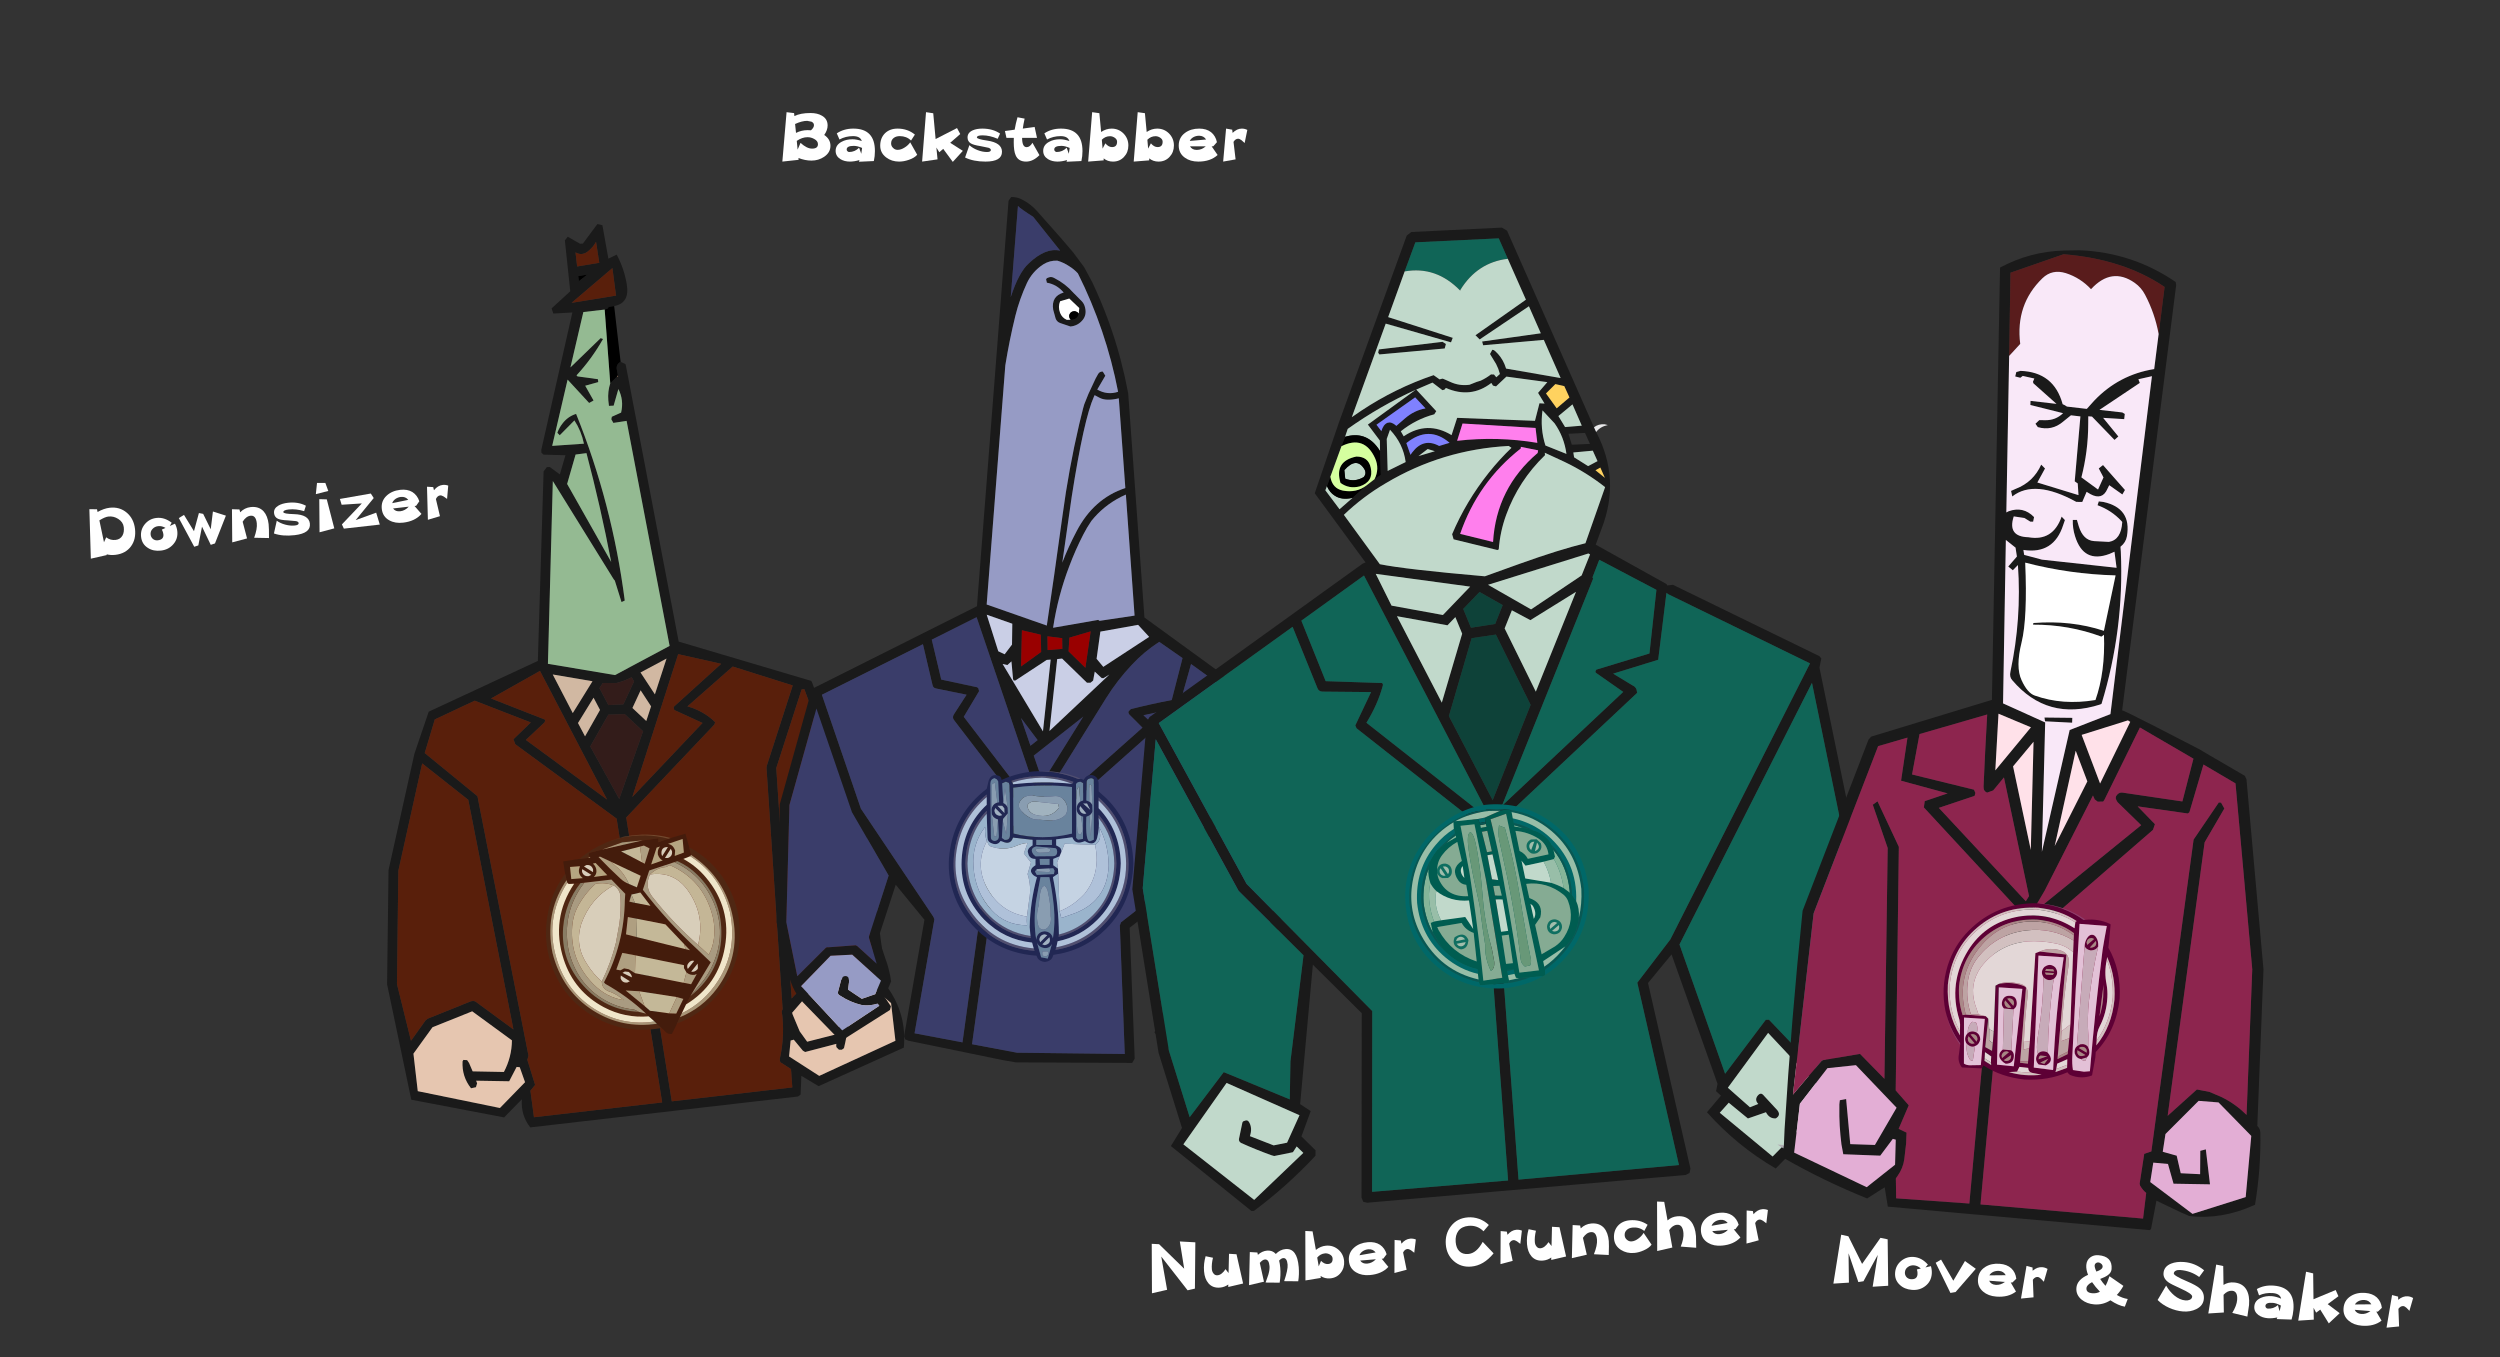 <?xml version="1.0" encoding="UTF-8" standalone="no"?>
<svg xmlns:xlink="http://www.w3.org/1999/xlink" height="323.05px" width="595.1px" xmlns="http://www.w3.org/2000/svg">
  <rect width="100%" height="100%" fill="#333333" stroke="none"/>
  <g transform="matrix(1.0, 0.0, 0.0, 1.0, 68.25, 14.45)">
    <use height="275.75" transform="matrix(0.763, -0.088, 0.088, 0.763, 3.95, 46.95)" width="157.5" xlink:href="#shape0"/>
    <use height="62.9" transform="matrix(0.749, -0.17, 0.17, 0.749, 57.112, 189.975)" width="60.15" xlink:href="#shape1"/>
    <use height="266.95" transform="matrix(0.765, 0.07, -0.07, 0.765, 130.95, 28.6)" width="161.45" xlink:href="#shape2"/>
    <use height="59.15" transform="matrix(0.769, 0.0, 0.0, 0.769, 157.588, 169.05)" width="57.15" xlink:href="#shape3"/>
    <use height="276.1" transform="matrix(0.828, -0.069, 0.069, 0.828, 188.8, 47.35)" width="206.9" xlink:href="#shape4"/>
    <use height="260.2" transform="matrix(0.886, 0.07, -0.07, 0.886, 372.0, 40.75)" width="129.2" xlink:href="#shape5"/>
    <use height="57.25" transform="matrix(0.733, 0.058, -0.058, 0.733, 396.123, 198.906)" width="57.1" xlink:href="#shape6"/>
    <use height="57.2" transform="matrix(0.765, -0.064, 0.064, 0.765, 264.498, 178.861)" width="56.95" xlink:href="#shape7"/>
    <use height="15.25" transform="matrix(0.763, -0.088, 0.088, 0.763, -47.979, 106.884)" width="112.65" xlink:href="#text0"/>
    <use height="15.35" transform="matrix(0.769, 0.0, 0.0, 0.769, 117.972, 12.27)" width="143.95" xlink:href="#text1"/>
    <use height="15.35" transform="matrix(0.765, -0.064, 0.064, 0.765, 205.052, 281.715)" width="192.5" xlink:href="#text2"/>
    <use height="15.35" transform="matrix(0.766, 0.061, -0.061, 0.766, 369.166, 279.409)" width="179.4" xlink:href="#text3"/>
  </g>
  <defs>
    <g id="shape0" transform="matrix(1.0, 0.0, 0.0, 1.0, 0.0, 0.0)">
      <path d="M94.0 43.25 L95.4 44.1 95.5 44.65 101.95 131.45 141.35 148.25 141.55 148.7 152.95 195.7 153.85 245.1 Q159.0 254.2 156.85 264.45 L129.25 273.3 124.3 269.5 123.4 275.25 122.5 275.75 39.0 275.75 Q36.5 271.7 37.4 266.8 L31.3 271.75 3.35 263.0 0.0 226.6 4.5 191.5 16.6 156.6 22.5 144.15 57.9 132.4 66.4 74.25 67.55 73.05 68.45 73.1 71.3 75.75 73.7 70.05 67.0 69.1 66.4 68.45 66.45 67.55 80.9 26.35 75.0 26.0 74.65 24.35 81.0 19.75 81.15 3.9 82.15 2.85 85.7 5.45 86.6 5.5 91.75 0.0 93.25 0.55 93.9 11.05 96.6 10.1 Q98.4 14.65 98.65 19.55 99.0 25.5 94.0 25.85 L92.3 25.9 91.85 26.4 90.95 26.6 84.3 26.6 78.35 43.2 88.7 35.25 89.4 35.6 Q85.2 41.35 79.95 45.85 L80.2 46.2 86.4 47.8 86.4 48.7 82.25 49.35 84.3 54.2 82.85 54.8 77.05 46.85 69.95 66.7 79.8 67.15 Q79.45 63.15 77.7 59.65 L72.65 63.7 72.0 62.85 Q72.75 61.35 73.9 60.2 75.8 58.2 78.45 57.7 86.4 86.55 86.8 116.9 L85.75 117.25 84.45 110.4 84.15 109.95 68.9 77.55 60.9 133.65 81.15 139.5 99.0 132.45 93.75 61.65 89.6 61.8 89.1 60.6 89.35 59.85 92.35 58.9 Q93.7 55.2 92.35 51.55 L90.3 56.5 88.85 56.4 88.85 54.65 Q88.95 51.9 90.05 49.5 L92.35 47.7 92.7 47.7 92.7 47.35 92.6 45.85 Q92.3 43.95 94.0 43.25 M90.95 12.0 L90.7 5.45 Q89.5 7.1 87.75 8.15 85.8 9.3 84.0 7.95 L84.0 12.35 90.95 12.0 M84.0 15.35 L84.0 16.95 86.85 15.2 84.0 15.35 M94.8 14.1 L81.0 23.35 94.95 22.7 94.8 14.1 M76.85 70.2 L73.2 78.95 84.0 104.55 Q82.7 87.15 80.25 70.15 L76.85 70.2 M42.15 142.3 L58.05 150.75 57.85 151.5 51.4 156.3 74.3 177.55 58.2 135.55 42.15 142.3 M75.9 142.95 L78.05 148.5 82.7 148.8 86.8 142.1 86.2 140.75 Q83.75 141.7 81.25 142.0 L77.1 141.5 75.9 142.95 M62.0 137.1 L66.8 149.7 74.0 140.6 62.0 137.1 M24.1 146.75 L19.8 156.75 34.5 171.9 41.0 253.6 40.5 254.85 42.0 262.85 40.35 264.45 40.5 272.75 80.5 272.75 76.55 183.75 48.0 157.25 47.6 155.65 53.55 151.1 37.05 142.4 24.1 146.75 M7.5 192.05 L3.05 226.9 5.35 244.85 10.55 239.1 11.25 238.65 25.25 234.8 26.0 234.8 Q26.4 234.9 26.7 235.15 L37.3 245.0 31.55 172.7 18.65 159.85 7.5 192.05 M71.0 160.6 L78.05 177.8 87.8 157.8 82.75 151.85 77.7 151.45 71.0 160.6 M75.3 149.7 L73.75 145.7 68.05 152.95 69.75 157.3 75.3 149.7 M92.75 146.85 L97.6 136.25 89.1 139.6 92.75 146.85 M101.35 135.3 L82.15 177.65 106.4 157.35 98.15 152.35 98.05 151.4 114.25 139.8 101.35 135.3 M110.0 158.25 L79.55 183.75 83.5 272.75 121.1 272.75 121.35 267.05 118.3 264.55 118.25 264.1 Q118.2 263.75 118.3 263.4 120.75 256.3 120.55 248.9 L120.9 248.3 124.5 173.4 124.65 172.85 135.5 149.0 117.7 141.05 102.35 151.7 Q107.2 153.7 110.3 157.55 L110.0 158.25 M89.15 154.75 L91.15 150.4 88.5 145.1 85.35 150.25 89.15 154.75 M135.1 239.45 Q142.6 238.05 149.5 240.8 L150.8 241.8 150.0 196.2 138.95 150.55 138.1 150.55 127.5 173.85 124.05 245.35 Q127.6 242.1 132.0 240.45 L134.8 239.55 123.7 249.75 123.8 250.35 125.35 255.7 125.45 255.9 127.3 259.2 136.9 257.9 Q137.35 256.25 138.1 254.8 138.3 254.35 138.85 254.4 L139.85 254.45 Q140.7 254.95 140.45 255.85 139.6 259.25 138.4 262.5 L137.7 262.9 136.8 262.8 136.15 262.0 Q136.05 261.7 136.1 261.4 L136.2 260.9 126.3 262.3 125.65 261.8 123.25 258.1 122.25 258.25 121.2 263.1 129.8 270.15 154.5 262.05 154.5 250.3 147.7 242.9 135.1 239.45 M12.45 241.45 L5.65 248.9 5.65 260.6 30.35 268.7 39.0 261.65 37.9 256.85 36.95 256.65 34.15 260.8 24.0 259.45 24.2 260.3 23.7 261.45 22.15 261.6 Q19.7 257.65 20.5 253.0 L20.8 252.6 21.95 252.8 22.45 253.75 23.25 256.45 32.85 257.75 Q35.8 253.45 36.45 248.3 L25.25 237.95 12.45 241.45" fill="#1a1a1a" fill-rule="evenodd" stroke="none"/>
      <path d="M90.95 12.0 L84.0 12.35 84.0 7.95 Q85.8 9.3 87.75 8.15 89.5 7.1 90.7 5.45 L90.95 12.0 M94.8 14.1 L94.95 22.7 81.0 23.35 94.8 14.1 M42.15 142.3 L58.2 135.55 74.3 177.55 51.4 156.3 57.85 151.5 58.05 150.75 42.15 142.3 M7.5 192.05 L18.65 159.85 31.55 172.7 37.3 245.0 26.7 235.15 Q26.4 234.9 26.0 234.8 L25.25 234.8 11.25 238.65 10.55 239.1 5.35 244.85 3.05 226.9 7.5 192.05 M24.1 146.75 L37.05 142.4 53.55 151.1 47.6 155.65 48.0 157.25 76.55 183.75 80.5 272.75 40.5 272.75 40.35 264.45 42.0 262.85 40.5 254.85 41.0 253.6 34.5 171.9 19.8 156.75 24.1 146.75 M110.0 158.25 L110.3 157.55 Q107.2 153.7 102.35 151.7 L117.7 141.05 135.5 149.0 124.65 172.85 124.5 173.4 120.9 248.3 120.55 248.9 Q120.75 256.3 118.3 263.4 118.2 263.75 118.25 264.1 L118.3 264.55 121.35 267.05 121.1 272.75 83.5 272.75 79.55 183.75 110.0 158.25 M101.35 135.3 L114.25 139.8 98.05 151.4 98.15 152.35 106.4 157.35 82.15 177.65 101.35 135.3 M134.8 239.55 L132.0 240.45 Q127.6 242.1 124.05 245.35 L127.5 173.85 138.1 150.55 138.95 150.55 150.0 196.2 150.8 241.8 149.5 240.8 Q142.6 238.05 135.1 239.45 L134.8 239.55" fill="#591f0b" fill-rule="evenodd" stroke="none"/>
      <path d="M94.0 25.85 L94.0 43.25 Q92.3 43.95 92.6 45.85 L92.7 47.35 92.35 47.7 90.05 49.5 90.95 26.6 91.85 26.4 92.3 25.9 94.0 25.85 M84.0 15.35 L86.85 15.2 84.0 16.95 84.0 15.35" fill="#000000" fill-rule="evenodd" stroke="none"/>
      <path d="M92.7 47.35 L92.7 47.7 92.35 47.7 92.7 47.35" fill="#ae8367" fill-rule="evenodd" stroke="none"/>
      <path d="M62.0 137.1 L74.0 140.6 66.8 149.7 62.0 137.1 M92.75 146.85 L89.1 139.6 97.6 136.25 92.75 146.85 M75.3 149.7 L69.75 157.3 68.05 152.95 73.75 145.7 75.3 149.7 M89.15 154.75 L85.35 150.25 88.5 145.1 91.15 150.4 89.15 154.75" fill="#d1b8a2" fill-rule="evenodd" stroke="none"/>
      <path d="M135.1 239.45 L147.7 242.9 154.5 250.3 154.5 262.05 129.8 270.15 121.2 263.1 122.25 258.25 123.25 258.1 125.65 261.8 126.3 262.3 136.2 260.9 136.1 261.4 Q136.05 261.7 136.15 262.0 L136.8 262.8 137.7 262.9 138.4 262.5 Q139.6 259.25 140.45 255.85 140.7 254.95 139.85 254.45 L138.85 254.4 Q138.3 254.35 138.1 254.8 137.35 256.25 136.9 257.9 L127.3 259.2 125.45 255.9 125.35 255.7 123.8 250.35 123.7 249.75 134.8 239.55 135.1 239.45 M12.45 241.45 L25.25 237.95 36.45 248.3 Q35.8 253.45 32.85 257.75 L23.25 256.45 22.45 253.75 21.95 252.8 20.8 252.6 20.5 253.0 Q19.7 257.65 22.15 261.6 L23.7 261.45 24.2 260.3 24.0 259.45 34.15 260.8 36.95 256.65 37.9 256.85 39.0 261.65 30.35 268.7 5.65 260.6 5.65 248.9 12.45 241.45" fill="#e6c6b0" fill-rule="evenodd" stroke="none"/>
      <path d="M90.05 49.5 Q88.95 51.9 88.85 54.65 L88.85 56.4 90.3 56.5 92.35 51.55 Q93.7 55.2 92.35 58.9 L89.35 59.85 89.1 60.6 89.6 61.8 93.75 61.65 99.0 132.45 81.15 139.5 60.9 133.65 68.9 77.55 84.15 109.95 84.45 110.4 85.75 117.25 86.8 116.9 Q86.4 86.55 78.45 57.7 75.8 58.2 73.9 60.2 72.75 61.35 72.0 62.85 L72.65 63.7 77.7 59.65 Q79.45 63.15 79.8 67.15 L69.95 66.7 77.05 46.85 82.85 54.8 84.3 54.2 82.25 49.35 86.4 48.7 86.4 47.8 80.2 46.2 79.95 45.85 Q85.2 41.35 89.4 35.6 L88.7 35.25 78.35 43.2 84.3 26.6 90.95 26.6 90.05 49.5 M76.85 70.2 L80.25 70.15 Q82.7 87.15 84.0 104.55 L73.2 78.95 76.85 70.2" fill="#94ba92" fill-rule="evenodd" stroke="none"/>
      <path d="M75.9 142.95 L77.1 141.5 81.25 142.0 Q83.75 141.7 86.2 140.75 L86.8 142.1 82.7 148.8 78.05 148.5 75.9 142.95 M71.0 160.6 L77.7 151.45 82.75 151.85 87.8 157.8 78.05 177.8 71.0 160.6" fill="#331c1a" fill-rule="evenodd" stroke="none"/>
    </g>
    <g id="shape1" transform="matrix(1.0, 0.0, 0.0, 1.0, -0.15, 0.0)">
      <path d="M41.2 3.95 L41.15 4.0 41.3 4.0 44.35 3.65 45.1 3.6 49.85 3.3 50.1 7.7 50.1 10.1 49.75 10.45 47.5 10.8 45.55 11.05 44.6 11.15 36.4 11.95 33.15 17.35 Q38.35 28.65 45.4 38.9 L48.7 43.9 40.45 52.5 40.25 52.7 38.35 54.95 36.45 57.35 35.6 58.4 34.3 60.1 33.5 61.15 32.05 62.9 Q30.6 62.8 29.95 61.3 L29.3 60.4 28.2 58.8 27.65 57.95 26.25 56.0 25.6 55.0 Q21.25 48.5 15.35 43.2 L15.05 42.65 Q23.8 32.45 27.0 19.2 L27.55 17.35 24.35 12.1 15.95 11.2 14.75 11.05 12.8 10.8 11.4 10.55 Q10.85 10.45 10.8 10.0 L10.75 9.2 10.75 7.2 11.0 3.3 16.05 3.65 18.8 3.95 19.5 4.05 19.3 3.75 Q18.95 3.3 19.25 2.85 L19.5 2.5 23.6 2.4 36.5 2.4 41.35 2.85 41.2 3.95 M44.4 6.85 L42.0 9.25 42.85 9.45 Q44.45 9.3 44.6 7.7 L44.4 6.85 M41.3 8.5 L43.65 6.15 Q41.6 5.6 41.25 7.7 41.2 8.1 41.3 8.5 M41.15 9.85 Q40.25 9.15 40.1 7.7 40.25 6.15 41.3 5.45 L40.2 5.55 37.4 10.25 40.5 9.9 41.15 9.85 M43.9 5.2 Q45.4 5.8 45.6 7.7 L45.1 9.3 48.1 8.9 48.65 4.7 43.9 5.2 M41.95 38.2 L43.25 38.85 41.9 36.6 37.6 29.35 29.4 25.7 26.75 24.55 25.0 29.65 28.0 31.2 41.95 38.2 M41.95 42.6 Q41.05 43.25 41.3 44.35 L43.8 42.35 Q42.85 41.85 41.95 42.6 M44.15 45.15 L44.4 44.85 44.65 43.4 42.15 45.4 Q43.1 45.85 44.15 45.15 M39.1 48.25 L41.25 49.2 43.65 46.5 42.95 46.6 Q41.5 46.45 40.65 45.3 L40.2 43.85 40.4 42.95 26.4 36.65 22.6 35.0 19.65 39.65 20.85 40.15 22.1 39.8 23.45 40.4 25.05 42.0 39.1 48.25 M34.8 9.0 L35.5 9.6 38.0 5.3 36.5 4.05 35.25 4.1 29.2 4.25 34.8 9.0 M25.45 6.7 L22.5 4.4 22.0 4.4 Q24.5 8.6 27.15 12.45 28.0 13.7 29.3 14.6 L31.5 16.2 33.45 12.95 25.45 6.7 M20.7 6.0 L19.85 6.0 Q20.7 7.2 20.4 8.55 20.15 9.6 19.2 10.1 L23.4 10.5 20.7 6.0 M29.35 18.0 L28.25 20.0 29.85 20.75 34.35 22.7 32.2 18.0 29.35 18.0 M19.5 7.75 Q19.35 6.15 17.75 6.0 L16.95 6.25 19.3 8.6 19.5 7.75 M16.0 7.75 Q16.15 9.35 17.75 9.5 L18.6 9.3 16.25 6.95 Q16.05 7.25 16.0 7.75 M12.25 9.2 L15.8 9.7 Q14.6 8.25 15.3 6.7 L15.75 5.9 12.7 5.45 12.25 9.2 M23.25 41.2 L22.1 40.8 21.3 41.05 23.8 43.05 Q24.05 42.3 23.25 41.2 M20.35 42.55 Q20.5 44.15 22.1 44.3 L22.95 44.1 20.6 41.75 20.35 42.55 M25.05 47.75 L21.05 46.6 25.7 52.6 27.0 54.4 32.65 56.5 34.75 57.05 37.9 53.1 36.05 52.1 25.05 47.75" fill="#441c0c" fill-rule="evenodd" stroke="none"/>
      <path d="M41.3 4.0 L41.2 3.95 41.35 2.85 36.5 2.4 30.15 1.6 23.6 2.4 19.5 2.5 19.25 2.85 Q18.95 3.3 19.3 3.75 L18.8 3.95 16.05 3.65 Q20.25 1.5 25.0 0.6 L26.25 0.4 30.15 0.1 Q38.05 0.3 44.35 3.65 L41.3 4.0 M10.75 7.2 L10.75 9.2 9.9 10.0 Q1.8 18.1 1.5 30.25 1.8 42.4 9.9 50.5 17.35 57.95 28.2 58.8 L29.3 60.4 Q17.05 59.8 8.85 51.55 4.25 46.95 2.05 41.15 -2.2 29.0 3.1 17.3 5.8 11.45 10.75 7.2 M12.8 10.8 L14.75 11.05 Q8.85 15.8 6.5 23.15 3.4 33.0 8.5 42.1 13.6 51.25 23.55 53.95 L25.6 55.0 26.25 56.0 Q18.9 54.95 13.3 50.15 5.4 43.3 4.45 32.95 3.25 19.85 12.8 10.8 M34.3 60.1 L35.6 58.4 Q43.05 57.15 48.8 52.25 57.85 44.45 58.45 32.4 59.05 19.5 50.1 10.1 L50.1 7.7 51.45 8.95 Q60.0 17.45 60.3 30.25 60.0 43.05 51.45 51.55 44.35 58.7 34.3 60.1 M38.35 54.95 L40.25 52.7 Q51.55 47.35 54.05 35.2 56.15 25.1 50.65 16.55 48.6 13.3 45.55 11.05 L47.5 10.8 Q50.95 13.85 53.05 17.95 58.75 29.0 54.0 40.3 49.45 51.2 38.35 54.95" fill="#4f2713" fill-rule="evenodd" stroke="none"/>
      <path d="M41.3 4.0 L41.15 4.0 41.2 3.95 41.3 4.0 M36.5 2.4 L23.6 2.4 30.15 1.6 36.5 2.4 M19.3 3.75 L19.5 4.05 18.8 3.95 19.3 3.75 M10.75 9.2 L10.8 10.0 Q1.1 19.6 2.4 33.1 3.35 42.95 10.25 49.95 17.5 57.2 27.65 57.95 L28.2 58.8 Q17.35 57.95 9.9 50.5 1.8 42.4 1.5 30.25 1.8 18.1 9.9 10.0 L10.75 9.2 M35.6 58.4 L36.45 57.35 Q44.1 55.55 49.75 49.9 57.65 42.0 57.95 30.15 57.65 18.3 49.75 10.45 L50.1 10.1 Q59.05 19.5 58.45 32.4 57.85 44.45 48.8 52.25 43.05 57.15 35.6 58.4" fill="#a89678" fill-rule="evenodd" stroke="none"/>
      <path d="M45.1 3.6 L44.35 3.65 Q38.05 0.3 30.15 0.1 L26.25 0.4 30.75 0.0 Q38.75 0.2 45.1 3.6" fill="#724a30" fill-rule="evenodd" stroke="none"/>
      <path d="M41.3 8.5 Q41.2 8.1 41.25 7.7 41.6 5.6 43.65 6.15 L41.3 8.5 M44.4 6.85 L44.6 7.7 Q44.45 9.3 42.85 9.45 L42.0 9.25 44.4 6.85 M44.15 45.15 Q43.1 45.85 42.15 45.4 L44.65 43.4 44.4 44.85 44.15 45.15 M41.95 42.6 Q42.85 41.85 43.8 42.35 L41.3 44.35 Q41.05 43.25 41.95 42.6 M16.0 7.75 Q16.05 7.25 16.25 6.95 L18.6 9.3 17.75 9.5 Q16.15 9.35 16.0 7.75 M19.5 7.75 L19.3 8.6 16.95 6.25 17.75 6.0 Q19.35 6.15 19.5 7.75 M20.35 42.55 L20.6 41.75 22.95 44.1 22.1 44.3 Q20.5 44.15 20.35 42.55 M23.25 41.2 Q24.05 42.3 23.8 43.05 L21.3 41.05 22.1 40.8 23.25 41.2" fill="#d7cdbb" fill-rule="evenodd" stroke="none"/>
      <path d="M15.95 11.2 L24.35 12.1 27.55 17.35 27.0 19.2 Q23.8 32.45 15.05 42.65 L15.35 43.2 Q21.25 48.5 25.6 55.0 L23.55 53.95 22.3 52.95 Q17.25 51.25 13.4 47.45 6.8 40.95 6.55 30.8 6.8 20.6 13.4 13.55 14.6 12.25 15.95 11.2 M40.45 52.5 L48.7 43.9 45.4 38.9 Q38.35 28.65 33.15 17.35 L36.4 11.95 44.6 11.15 Q51.75 16.65 53.55 25.4 55.55 35.3 50.0 43.55 47.2 47.8 42.95 50.65 L40.45 52.5 M46.05 37.8 L48.6 41.5 Q50.4 39.45 51.3 36.9 52.6 33.25 52.4 29.4 51.85 18.25 43.0 11.75 L41.65 12.05 Q38.8 11.65 36.35 13.2 33.8 16.5 35.55 20.15 40.0 29.5 46.05 37.8 M14.45 42.25 Q18.5 37.2 21.35 31.55 L23.75 25.95 Q25.15 22.1 25.9 17.95 26.3 15.65 24.6 14.0 22.2 12.4 19.25 12.3 15.05 14.65 12.0 18.35 10.25 20.5 9.3 23.5 6.2 33.5 11.7 42.45 14.8 47.45 19.85 49.4 L18.65 48.0 Q17.45 46.65 15.95 45.75 13.95 44.4 14.45 42.25" fill="#a99b81" fill-rule="evenodd" stroke="none"/>
      <path d="M41.15 9.85 L40.5 9.9 37.4 10.25 40.2 5.55 41.3 5.45 Q40.25 6.15 40.1 7.7 40.25 9.15 41.15 9.85 M43.9 5.2 L48.65 4.7 48.1 8.9 45.1 9.3 45.6 7.7 Q45.4 5.8 43.9 5.2 M20.7 6.0 L23.4 10.5 19.2 10.1 Q20.15 9.6 20.4 8.55 20.7 7.2 19.85 6.0 L20.7 6.0 M12.25 9.2 L12.7 5.45 15.75 5.9 15.3 6.7 Q14.6 8.25 15.8 9.7 L12.25 9.2" fill="#b5a581" fill-rule="evenodd" stroke="none"/>
      <path d="M14.75 11.05 L15.95 11.2 Q14.6 12.25 13.4 13.55 6.8 20.6 6.55 30.8 6.8 40.95 13.4 47.45 17.25 51.25 22.3 52.95 L23.55 53.95 Q13.6 51.25 8.5 42.1 3.4 33.0 6.5 23.15 8.85 15.8 14.75 11.05 M40.25 52.7 L40.45 52.5 42.95 50.65 Q47.2 47.8 50.0 43.55 55.55 35.3 53.55 25.4 51.75 16.65 44.6 11.15 L45.55 11.05 Q48.6 13.3 50.65 16.55 56.15 25.1 54.05 35.2 51.55 47.35 40.25 52.7" fill="#887c64" fill-rule="evenodd" stroke="none"/>
      <path d="M10.8 10.0 Q10.85 10.45 11.4 10.55 L12.8 10.8 Q3.25 19.85 4.45 32.95 5.4 43.3 13.3 50.15 18.9 54.95 26.25 56.0 L27.65 57.95 Q17.5 57.2 10.25 49.95 3.35 42.95 2.4 33.1 1.1 19.6 10.8 10.0 M36.45 57.35 L38.35 54.95 Q49.45 51.2 54.0 40.3 58.75 29.0 53.05 17.95 50.95 13.85 47.5 10.8 L49.75 10.45 Q57.65 18.3 57.95 30.15 57.65 42.0 49.75 49.9 44.1 55.55 36.45 57.35" fill="#f0e6ca" fill-rule="evenodd" stroke="none"/>
      <path d="M36.35 13.2 Q38.8 11.65 41.65 12.05 L43.0 11.75 Q51.85 18.25 52.4 29.4 52.6 33.25 51.3 36.9 50.4 39.45 48.6 41.5 L46.05 37.8 Q50.35 29.45 46.7 20.6 43.8 13.75 36.35 13.2 M24.6 14.0 Q16.75 16.25 12.2 23.4 8.65 29.55 11.25 36.2 12.4 39.5 14.45 42.25 13.95 44.4 15.95 45.75 17.45 46.65 18.65 48.0 L19.85 49.4 Q14.8 47.45 11.7 42.45 6.2 33.5 9.3 23.5 10.25 20.5 12.0 18.35 15.05 14.65 19.25 12.3 22.2 12.4 24.6 14.0" fill="#c4b696" fill-rule="evenodd" stroke="none"/>
      <path d="M46.05 37.8 Q40.0 29.5 35.55 20.15 33.8 16.5 36.35 13.2 43.8 13.75 46.7 20.6 50.35 29.45 46.05 37.8 M24.6 14.0 Q26.3 15.65 25.9 17.95 25.15 22.1 23.75 25.95 L21.35 31.55 Q18.5 37.2 14.45 42.25 12.4 39.5 11.25 36.2 8.65 29.55 12.2 23.4 16.75 16.25 24.6 14.0" fill="#d8ceba" fill-rule="evenodd" stroke="none"/>
      <path d="M41.9 36.6 L43.25 38.85 41.95 38.2 41.9 36.6 M28.0 31.2 L25.0 29.65 26.75 24.55 29.4 25.7 28.0 31.2 M40.65 45.3 Q41.5 46.45 42.95 46.6 L43.65 46.5 41.25 49.2 39.1 48.25 40.65 45.3 M25.05 42.0 L23.45 40.4 22.1 39.8 20.85 40.15 19.65 39.65 22.6 35.0 26.4 36.65 25.05 42.0 M35.25 4.1 L36.5 4.05 38.0 5.3 35.5 9.6 34.8 9.0 35.25 4.1 M29.3 14.6 Q28.0 13.7 27.15 12.45 24.5 8.6 22.0 4.4 L22.5 4.4 25.45 6.7 26.55 8.3 Q28.7 11.05 29.3 14.6 M29.85 20.75 L28.25 20.0 29.35 18.0 29.85 20.75 M25.7 52.6 L21.05 46.6 25.05 47.75 25.7 52.6 M36.05 52.1 L37.9 53.1 34.75 57.05 32.65 56.5 36.05 52.1" fill="#af9f81" fill-rule="evenodd" stroke="none"/>
      <path d="M41.9 36.6 L41.95 38.2 28.0 31.2 29.4 25.7 37.6 29.35 41.9 36.6 M40.65 45.3 L39.1 48.25 25.05 42.0 26.4 36.65 40.4 42.95 40.2 43.85 40.65 45.3 M35.25 4.1 L34.8 9.0 29.2 4.25 35.25 4.1 M29.3 14.6 Q28.7 11.05 26.55 8.3 L25.45 6.7 33.45 12.95 31.5 16.2 29.3 14.6 M29.85 20.75 L29.35 18.0 32.2 18.0 34.35 22.7 29.85 20.75 M25.7 52.6 L25.05 47.75 36.05 52.1 32.65 56.5 27.0 54.4 25.7 52.6" fill="#c4b898" fill-rule="evenodd" stroke="none"/>
    </g>
    <g id="shape2" transform="matrix(1.0, 0.0, 0.0, 1.0, 0.0, 0.0)">
      <path d="M81.7 24.1 Q88.25 35.2 92.6 47.1 L94.35 52.2 95.9 57.3 107.25 126.05 154.65 154.3 155.15 154.75 155.4 155.35 161.45 191.05 161.45 191.55 152.3 252.35 152.3 252.45 152.0 253.75 151.85 254.25 Q151.5 254.9 150.85 255.0 L150.4 255.0 149.85 255.0 143.55 260.7 136.6 266.35 136.1 266.55 135.85 266.55 122.05 253.8 122.1 253.65 123.2 250.65 Q124.05 248.55 124.15 246.3 L124.15 244.7 Q123.55 234.35 119.85 224.75 L118.85 222.35 116.7 217.3 111.45 222.2 116.7 262.45 116.05 263.85 80.3 266.95 80.0 266.95 76.15 266.65 46.3 263.3 45.9 263.15 45.4 263.05 44.9 262.1 47.9 225.55 38.05 215.55 34.2 232.4 36.85 238.4 Q38.55 241.95 39.35 245.5 L39.35 245.55 37.75 250.45 40.0 253.2 39.8 254.35 25.6 265.3 25.25 265.15 12.75 254.45 Q10.5 252.4 9.15 249.95 6.7 245.3 5.25 240.2 L3.85 235.4 2.35 230.5 0.0 193.95 6.5 158.3 7.2 157.15 55.25 127.3 53.55 1.3 54.25 0.05 Q56.25 -0.15 57.95 0.65 60.5 1.7 62.55 3.6 L70.9 11.45 75.0 15.45 78.75 19.65 81.7 24.1 M67.35 24.5 L67.55 24.1 68.05 23.85 Q68.9 23.4 69.85 23.85 73.4 25.25 76.15 27.85 L78.95 30.2 Q79.8 30.9 80.2 32.15 80.9 34.25 79.85 35.9 78.55 37.9 76.2 38.35 L73.05 37.6 Q71.9 37.35 71.4 36.3 L70.4 33.65 Q69.35 29.55 73.15 28.05 70.8 25.75 67.7 25.5 L67.35 24.5 M96.6 89.5 Q91.45 92.75 88.15 97.75 86.95 99.9 86.05 102.15 84.05 107.1 82.65 112.2 79.95 121.75 79.35 131.8 L93.05 128.1 93.5 128.35 104.15 125.75 98.05 88.65 96.6 89.5 M88.35 52.55 L86.25 57.05 Q89.5 58.55 92.75 57.15 87.3 38.35 77.0 21.75 75.75 20.6 74.15 19.8 72.35 18.8 70.3 18.4 67.95 18.5 66.05 19.95 62.9 22.45 61.55 26.15 59.7 31.35 58.9 36.6 57.75 44.25 57.2 52.15 L58.2 126.5 77.35 131.3 78.2 115.5 79.1 96.65 Q79.7 82.45 81.65 68.35 L82.4 63.35 82.65 62.0 83.65 58.65 85.45 53.65 86.05 52.3 Q86.45 51.35 87.45 51.35 L88.35 52.55 M87.15 59.5 L85.6 58.85 85.45 59.25 Q82.95 66.45 81.4 90.8 L80.35 111.45 Q81.75 106.45 83.9 101.3 88.25 90.75 97.7 86.65 L93.15 59.15 Q89.3 60.45 87.15 59.5 M70.9 15.25 L61.6 5.55 Q57.6 3.5 56.6 2.65 L56.95 30.95 Q58.75 23.05 61.6 20.0 66.35 14.6 70.9 15.25 M78.4 34.15 L78.4 32.4 75.05 29.75 72.3 30.85 Q71.75 32.6 72.6 34.4 73.35 35.9 74.9 36.4 L76.1 36.25 Q77.05 36.25 77.75 35.65 78.4 35.0 78.4 34.15 M55.45 130.7 L42.25 138.9 46.3 150.95 57.6 152.3 58.0 152.6 58.3 153.45 54.3 161.8 76.75 186.15 78.55 182.65 55.45 130.7 M67.45 143.35 L66.3 144.6 64.8 144.4 79.15 164.05 79.5 141.7 78.3 141.9 69.2 149.15 68.7 149.2 68.45 148.8 67.45 143.35 M63.1 140.6 L65.15 141.35 67.15 138.15 66.65 131.7 58.5 129.65 63.1 140.6 M77.85 134.6 L78.3 138.85 82.8 138.05 82.45 134.75 77.85 134.6 M75.75 134.3 L69.8 133.45 70.55 144.65 76.35 139.6 75.75 134.3 M77.0 171.8 L80.5 179.6 91.15 158.4 77.0 171.8 M72.0 160.55 L75.7 168.85 77.75 166.9 72.0 160.55 M9.9 159.0 L25.15 193.05 50.35 224.1 Q50.75 224.55 50.95 225.15 L48.05 260.85 63.1 262.3 65.6 207.85 75.3 189.0 51.35 163.05 Q50.7 162.3 51.2 161.3 L54.55 154.9 45.0 153.85 Q44.05 153.8 43.75 152.85 L39.65 140.55 9.9 159.0 M8.6 163.4 L3.0 193.95 5.35 230.2 10.25 246.55 18.15 237.1 Q18.45 236.7 19.0 236.75 L27.4 235.35 27.9 235.55 34.4 240.45 31.3 232.7 31.25 232.25 35.6 212.9 22.5 194.4 8.6 163.4 M91.05 131.85 L84.65 134.4 84.8 138.65 90.45 143.25 91.05 131.85 M93.65 140.15 L95.95 142.45 109.25 131.9 105.5 128.5 94.05 131.65 93.65 140.15 M83.0 141.05 L81.5 141.35 81.15 163.75 98.05 144.65 96.3 145.95 95.75 145.95 93.45 144.15 93.2 146.95 92.45 147.7 91.35 147.8 83.0 141.05 M104.7 141.0 Q100.65 146.15 97.65 152.1 L81.75 183.8 81.0 184.5 73.6 198.7 109.75 160.1 105.25 156.35 105.0 155.9 Q104.95 155.6 105.05 155.4 L105.65 154.7 Q111.75 152.55 118.0 150.75 L120.15 137.5 112.5 133.15 Q108.05 136.65 104.7 141.0 M158.45 191.35 L153.15 160.0 118.95 214.85 Q123.0 225.3 125.6 236.1 126.55 240.1 126.05 244.5 L130.2 239.9 142.2 239.9 143.15 240.6 149.85 248.55 158.45 191.35 M112.9 158.7 Q113.75 159.45 113.25 160.55 L113.05 160.95 68.6 208.45 66.1 262.6 80.2 263.95 113.5 261.3 108.35 221.8 108.6 220.8 116.1 213.75 151.95 156.2 122.95 139.1 120.45 152.55 120.05 153.0 109.7 156.25 112.9 158.7 M24.35 245.45 Q25.3 244.8 26.0 245.45 L26.4 246.4 26.3 249.25 30.8 251.7 34.8 249.9 36.2 245.55 26.6 238.35 19.95 239.3 11.7 249.5 25.65 262.0 36.4 253.35 35.8 252.75 Q33.25 253.8 30.85 253.6 27.3 253.1 23.95 251.3 23.2 251.0 23.25 250.3 L23.9 246.45 24.35 245.45 M141.4 242.9 L131.5 242.75 126.95 248.05 127.45 249.7 131.2 252.95 132.35 252.65 Q132.15 252.1 132.1 251.55 132.1 251.25 132.25 251.05 132.8 250.3 133.7 250.2 L134.55 250.95 Q136.45 253.05 137.9 255.55 L137.85 256.35 137.15 257.2 136.05 256.9 Q135.75 256.85 135.6 256.65 L134.4 255.25 130.75 255.05 Q128.35 254.3 126.25 252.6 L125.6 253.2 136.15 263.1 148.75 251.95 141.4 242.9" fill="#1a1a1a" fill-rule="evenodd" stroke="none"/>
      <path d="M87.15 59.5 Q89.3 60.45 93.15 59.15 L97.7 86.65 Q88.25 90.75 83.9 101.3 81.75 106.45 80.35 111.45 L81.4 90.8 Q82.95 66.45 85.45 59.25 L85.6 58.85 87.15 59.5 M88.35 52.55 L87.45 51.35 Q86.45 51.35 86.05 52.3 L85.45 53.65 83.65 58.65 82.65 62.0 82.4 63.35 81.65 68.35 Q79.7 82.45 79.1 96.65 L78.2 115.5 77.35 131.3 58.2 126.5 57.2 52.15 Q57.75 44.25 58.9 36.6 59.7 31.35 61.55 26.15 62.9 22.45 66.05 19.95 67.95 18.5 70.3 18.4 72.35 18.8 74.15 19.8 75.75 20.6 77.0 21.75 87.3 38.35 92.75 57.15 89.5 58.55 86.25 57.05 L88.35 52.55 M96.6 89.5 L98.05 88.65 104.15 125.75 93.5 128.35 93.05 128.1 79.35 131.8 Q79.95 121.75 82.65 112.2 84.05 107.1 86.05 102.15 86.95 99.9 88.15 97.75 91.45 92.75 96.6 89.5 M67.35 24.5 L67.7 25.5 Q70.8 25.75 73.15 28.05 69.35 29.55 70.4 33.65 L71.4 36.3 Q71.9 37.35 73.05 37.6 L76.2 38.35 Q78.55 37.9 79.85 35.9 80.9 34.25 80.2 32.15 79.8 30.9 78.95 30.2 L76.15 27.85 Q73.4 25.25 69.85 23.85 68.9 23.4 68.05 23.85 L67.55 24.1 67.35 24.5 M141.4 242.9 L148.75 251.95 136.15 263.1 125.6 253.2 126.25 252.6 Q128.35 254.3 130.75 255.05 L134.4 255.25 135.6 256.65 Q135.75 256.85 136.05 256.9 L137.15 257.2 137.85 256.35 137.9 255.55 Q136.45 253.05 134.55 250.95 L133.7 250.2 Q132.8 250.3 132.25 251.05 132.1 251.25 132.1 251.55 132.15 252.1 132.35 252.65 L131.2 252.95 127.45 249.7 126.95 248.05 131.5 242.75 141.4 242.9 M24.35 245.45 L23.9 246.45 23.25 250.3 Q23.2 251.0 23.95 251.3 27.3 253.1 30.85 253.6 33.25 253.8 35.8 252.75 L36.4 253.35 25.65 262.0 11.7 249.5 19.95 239.3 26.6 238.35 36.2 245.55 34.8 249.9 30.8 251.7 26.3 249.25 26.4 246.4 26.0 245.45 Q25.3 244.8 24.35 245.45" fill="#969bc5" fill-rule="evenodd" stroke="none"/>
      <path d="M70.9 15.25 Q66.35 14.6 61.6 20.0 58.75 23.05 56.95 30.95 L56.6 2.65 Q57.6 3.5 61.6 5.55 L70.9 15.25 M55.45 130.7 L78.55 182.65 76.75 186.15 54.3 161.8 58.3 153.45 58.0 152.6 57.6 152.3 46.3 150.95 42.25 138.9 55.45 130.7 M8.6 163.4 L22.5 194.4 35.6 212.9 31.25 232.25 31.3 232.7 34.4 240.45 27.9 235.55 27.4 235.35 19.0 236.75 Q18.45 236.7 18.15 237.1 L10.25 246.55 5.35 230.2 3.0 193.95 8.6 163.4 M9.9 159.0 L39.65 140.55 43.75 152.85 Q44.05 153.8 45.0 153.85 L54.55 154.9 51.2 161.3 Q50.7 162.3 51.35 163.05 L75.3 189.0 65.6 207.85 63.1 262.3 48.05 260.85 50.95 225.15 Q50.75 224.55 50.35 224.1 L25.15 193.05 9.9 159.0 M72.0 160.55 L77.75 166.9 75.7 168.85 72.0 160.55 M77.0 171.8 L91.15 158.4 80.5 179.6 77.0 171.8 M104.7 141.0 Q108.05 136.65 112.5 133.15 L120.15 137.5 118.0 150.75 Q111.75 152.55 105.65 154.7 L105.05 155.4 Q104.95 155.6 105.0 155.9 L105.25 156.35 109.75 160.1 73.6 198.7 81.0 184.5 81.75 183.8 97.65 152.1 Q100.65 146.15 104.7 141.0 M112.9 158.7 L109.7 156.25 120.05 153.0 120.45 152.55 122.95 139.1 151.95 156.2 116.1 213.75 108.6 220.8 108.35 221.8 113.5 261.3 80.2 263.95 66.1 262.6 68.6 208.45 113.05 160.95 113.25 160.55 Q113.75 159.45 112.9 158.7 M158.45 191.35 L149.85 248.55 143.15 240.6 142.2 239.9 130.2 239.9 126.05 244.5 Q126.55 240.1 125.6 236.1 123.0 225.3 118.95 214.85 L153.15 160.0 158.45 191.35" fill="#3a3d6a" fill-rule="evenodd" stroke="none"/>
      <path d="M76.1 36.25 L74.9 36.4 Q73.35 35.9 72.6 34.4 71.75 32.6 72.3 30.85 L75.05 29.75 78.4 32.4 78.4 34.15 Q77.95 33.6 77.1 33.5 75.65 33.65 75.5 35.05 75.6 35.85 76.1 36.25" fill="#ffffff" fill-rule="evenodd" stroke="none"/>
      <path d="M78.4 34.15 Q78.4 35.0 77.75 35.65 77.05 36.25 76.1 36.25 75.6 35.85 75.5 35.05 75.65 33.65 77.1 33.5 77.95 33.6 78.4 34.15" fill="#000000" fill-rule="evenodd" stroke="none"/>
      <path d="M63.1 140.6 L58.5 129.65 66.65 131.7 67.15 138.15 65.15 141.35 63.1 140.6 M67.45 143.35 L68.45 148.8 68.7 149.2 69.2 149.15 78.3 141.9 79.5 141.7 79.15 164.05 64.8 144.4 66.3 144.6 67.45 143.35 M83.0 141.05 L91.35 147.8 92.45 147.7 93.2 146.95 93.45 144.15 95.75 145.95 96.3 145.95 98.05 144.65 81.15 163.75 81.5 141.35 83.0 141.05 M93.65 140.15 L94.05 131.65 105.5 128.5 109.25 131.9 95.95 142.45 93.65 140.15" fill="#cacfe6" fill-rule="evenodd" stroke="none"/>
      <path d="M75.75 134.3 L76.35 139.6 70.55 144.65 69.8 133.45 75.75 134.3 M77.85 134.6 L82.45 134.75 82.8 138.05 78.3 138.85 77.85 134.6 M91.05 131.85 L90.45 143.25 84.8 138.65 84.65 134.4 91.05 131.85" fill="#990000" fill-rule="evenodd" stroke="none"/>
    </g>
    <g id="shape3" transform="matrix(1.0, 0.0, 0.0, 1.0, -0.05, 0.0)">
      <path d="M40.95 2.45 L41.9 2.8 Q42.4 1.4 44.05 1.25 46.25 1.45 46.45 3.8 L46.45 6.35 48.8 8.45 Q56.9 16.5 57.2 28.65 56.85 40.75 48.8 48.85 42.05 55.65 32.45 56.95 L32.05 57.95 Q31.35 59.0 29.8 59.15 28.3 59.0 27.6 58.05 L27.2 57.2 Q16.0 56.45 8.4 48.85 3.45 43.9 1.4 37.45 -0.45 31.7 0.25 25.75 1.75 13.25 11.8 5.55 L12.4 3.05 Q13.25 0.65 15.6 1.55 16.3 1.85 16.4 2.8 L17.0 2.55 Q21.85 0.45 27.2 0.1 33.95 0.0 40.1 2.5 L40.95 2.45 M40.75 9.5 L41.65 9.15 41.65 3.8 40.95 3.4 Q39.9 3.3 39.45 4.1 L39.5 20.75 40.05 21.3 41.6 21.05 41.65 14.2 41.0 13.95 Q39.6 13.25 39.65 11.65 39.65 10.3 40.75 9.5 M43.6 13.8 L42.65 14.2 Q42.3 22.35 43.9 21.75 L44.95 21.3 44.95 2.65 Q44.35 2.05 43.6 2.4 42.9 2.55 42.75 3.3 L42.65 9.15 43.55 9.5 Q44.2 9.85 44.5 10.65 L44.55 12.55 Q44.25 13.35 43.6 13.8 M42.85 10.1 L41.65 10.1 43.85 12.05 42.85 10.1 M40.75 10.9 L40.5 11.65 Q40.7 13.2 42.15 13.3 L42.65 13.2 40.75 10.9 M33.35 54.6 L33.1 55.4 Q42.4 53.9 48.75 46.85 56.75 37.95 55.55 25.9 54.45 15.35 46.45 8.2 L46.45 9.2 46.45 11.55 Q53.05 18.45 53.3 28.6 53.05 39.1 46.05 46.1 40.85 51.3 33.75 52.75 L33.35 54.6 M34.15 50.65 L34.05 51.35 Q40.4 49.85 45.1 45.15 51.7 38.55 51.95 28.6 51.75 19.75 46.45 13.6 L46.45 14.6 Q46.75 17.8 46.0 20.7 45.25 23.6 42.2 21.75 L41.45 22.0 Q39.2 22.8 38.3 20.55 L33.3 21.2 33.3 23.05 33.95 23.4 Q35.1 23.95 34.9 25.15 L34.35 26.45 32.4 27.25 32.4 29.2 33.85 30.25 33.95 31.8 32.3 32.9 Q34.1 41.75 34.15 50.65 M38.25 4.0 L38.65 3.4 Q29.1 -0.05 19.35 3.1 L19.75 3.6 20.0 4.15 Q29.1 3.05 38.25 4.0 M25.35 51.1 L25.1 48.35 Q25.25 40.65 27.35 32.9 26.65 32.65 26.2 32.25 24.7 30.8 26.4 29.55 L26.9 29.2 26.9 27.25 Q25.3 27.3 24.75 25.95 L24.5 24.95 Q24.55 24.05 25.5 23.4 L26.0 23.05 26.0 21.35 19.95 20.65 Q19.2 22.95 16.85 21.95 L16.1 21.7 Q15.1 23.2 13.3 22.4 12.1 22.0 12.05 20.75 L11.8 13.3 11.8 12.35 Q5.45 18.9 5.2 28.6 5.45 38.55 12.05 45.15 17.6 50.7 25.5 51.75 L25.35 51.1 M16.8 15.6 L16.5 20.75 17.35 21.35 Q18.95 21.55 19.0 19.95 19.1 12.15 18.85 4.35 L18.65 3.7 17.7 3.35 16.6 3.85 16.95 9.95 Q17.9 10.35 18.3 11.4 L18.35 13.15 16.85 14.9 16.8 15.6 M38.2 19.4 L38.2 5.0 Q29.6 4.0 20.9 5.1 L20.0 5.2 20.1 19.4 Q29.1 21.65 38.2 19.4 M33.5 24.4 Q33.3 23.9 32.85 23.9 L27.1 23.4 Q24.95 24.0 26.25 25.85 L26.9 26.45 32.3 26.4 Q33.3 26.4 33.55 25.55 33.7 24.95 33.5 24.4 M27.15 21.35 L27.15 22.95 32.0 22.95 32.0 21.35 27.15 21.35 M15.1 9.8 L15.65 9.7 15.35 3.25 14.95 2.65 14.2 2.25 Q12.95 2.6 12.95 4.0 L13.1 20.6 Q13.1 21.5 14.2 21.7 15.6 21.55 15.55 20.15 L15.3 15.05 Q13.7 14.6 13.35 13.25 L13.3 11.85 Q13.6 10.25 15.1 9.8 M26.35 54.95 L25.85 53.15 Q17.2 52.25 11.1 46.1 3.0 37.75 4.15 26.1 5.05 16.85 11.8 10.5 L11.8 8.1 11.8 7.3 Q2.9 14.65 1.7 25.95 0.55 37.1 7.7 45.9 15.0 54.85 26.6 55.7 L26.35 54.95 M17.25 11.6 L16.6 10.8 15.15 10.8 17.3 13.05 17.25 11.6 M14.45 11.5 L14.2 12.25 Q14.3 13.7 15.85 13.9 L16.6 13.7 14.45 11.5 M27.3 30.4 L26.75 31.15 27.3 32.2 32.6 31.95 32.8 30.9 32.4 30.15 31.05 30.2 27.3 30.4 M31.25 29.1 L31.25 27.25 28.2 27.25 28.3 29.1 31.25 29.1 M32.6 42.15 Q32.15 37.5 31.2 32.9 L28.45 32.9 27.2 39.55 Q26.25 45.2 26.95 51.0 L27.15 52.3 27.15 52.25 Q27.35 49.85 29.75 49.65 31.9 49.85 32.3 51.85 33.05 47.05 32.6 42.15 M30.7 58.1 L32.0 53.55 Q31.35 54.95 29.75 54.85 27.85 54.65 27.35 53.05 L28.65 57.7 30.7 58.1 M29.0 53.7 L29.75 53.95 Q31.9 53.5 31.2 51.5 L29.0 53.7 M29.75 50.6 Q28.25 50.75 28.1 52.25 L28.35 53.05 30.55 50.85 29.75 50.6" fill="#212753" fill-rule="evenodd" stroke="none"/>
      <path d="M40.95 2.45 L40.1 2.5 Q33.95 0.0 27.2 0.1 L29.2 0.0 Q35.6 0.15 40.95 2.45 M46.45 9.2 L46.45 8.2 Q54.45 15.35 55.55 25.9 56.75 37.95 48.75 46.85 42.4 53.9 33.1 55.4 L33.35 54.6 Q44.1 52.5 50.45 43.3 55.05 36.65 54.95 28.6 54.75 17.0 46.45 9.2 M46.45 14.6 L46.45 13.6 Q51.75 19.75 51.95 28.6 51.7 38.55 45.1 45.15 40.4 49.85 34.05 51.35 L34.15 50.65 Q40.2 49.15 44.65 44.7 51.05 38.3 51.3 28.65 51.15 20.45 46.45 14.6 M19.75 3.6 L19.35 3.1 Q29.1 -0.05 38.65 3.4 L38.25 4.0 Q33.8 2.25 28.5 2.1 23.8 2.25 19.75 3.6 M25.35 51.1 L25.5 51.75 Q17.6 50.7 12.05 45.15 5.45 38.55 5.2 28.6 5.45 18.9 11.8 12.35 L11.8 13.3 Q6.1 19.55 5.85 28.65 6.1 38.3 12.5 44.7 17.85 50.0 25.35 51.1 M26.35 54.95 L26.6 55.7 Q15.0 54.85 7.7 45.9 0.55 37.1 1.7 25.95 2.9 14.65 11.8 7.3 L11.8 8.1 Q3.55 15.15 2.3 25.9 1.25 35.3 6.7 43.25 13.85 53.8 26.35 54.95" fill="#514f6f" fill-rule="evenodd" stroke="none"/>
      <path d="M41.0 13.95 L41.65 14.2 41.6 21.05 40.05 21.3 39.5 20.75 39.45 4.1 Q39.9 3.3 40.95 3.4 L41.65 3.8 41.65 9.15 40.75 9.5 40.4 4.85 Q39.7 5.45 39.65 6.45 39.35 12.5 39.85 18.55 39.95 19.55 40.65 19.75 41.55 19.1 41.5 17.7 L41.0 13.95 M43.55 9.5 L42.65 9.15 42.75 3.3 Q42.9 2.55 43.6 2.4 44.35 2.05 44.95 2.65 L44.95 21.3 43.9 21.75 Q42.3 22.35 42.65 14.2 L43.6 13.8 44.0 20.3 44.55 12.55 44.5 10.65 44.25 4.4 43.55 4.3 43.55 9.5 M36.15 9.6 Q34.9 7.5 32.4 7.85 29.75 8.15 27.1 7.8 24.95 7.25 23.1 8.3 20.7 10.35 22.5 12.35 24.25 14.4 26.55 15.0 L31.75 15.4 Q34.7 15.25 36.3 13.5 37.3 11.55 36.15 9.6 M27.5 24.1 L27.45 24.1 Q26.9 24.25 26.9 24.5 26.85 24.85 27.9 25.35 L30.85 25.25 Q31.6 24.85 31.6 24.5 31.5 24.1 30.4 23.85 L27.5 24.1 M27.15 21.35 L32.0 21.35 32.0 22.95 27.15 22.95 27.15 21.35 M33.5 24.4 Q33.7 24.95 33.55 25.55 33.3 26.4 32.3 26.4 L26.9 26.45 26.25 25.85 Q24.95 24.0 27.1 23.4 L32.85 23.9 Q33.3 23.9 33.5 24.4 M38.2 19.4 Q29.1 21.65 20.1 19.4 L20.0 5.2 20.9 5.1 Q29.6 4.0 38.2 5.0 L38.2 19.4 M16.95 9.95 L16.6 3.85 17.7 3.35 18.65 3.7 18.85 4.35 Q19.1 12.15 19.0 19.95 18.95 21.55 17.35 21.35 L16.5 20.75 16.8 15.6 17.85 19.6 18.35 13.15 18.3 11.4 17.45 5.4 16.95 9.95 M15.3 15.05 L15.55 20.15 Q15.6 21.55 14.2 21.7 13.1 21.5 13.1 20.6 L12.95 4.0 Q12.95 2.6 14.2 2.25 L14.95 2.65 15.35 3.25 15.65 9.7 15.1 9.8 14.3 3.55 13.4 4.2 13.3 11.85 13.35 13.25 14.15 20.3 14.85 20.25 15.3 15.05 M31.05 30.2 L32.4 30.15 32.8 30.9 32.6 31.95 27.3 32.2 26.75 31.15 27.3 30.4 27.4 31.15 31.25 31.35 31.5 30.7 31.05 30.2 M31.25 29.1 L28.3 29.1 28.2 27.25 31.25 27.25 31.25 29.1 M27.9 48.35 Q29.05 49.75 30.55 48.65 32.0 47.2 31.6 44.95 31.65 41.3 30.8 37.75 30.7 36.45 29.75 35.6 28.7 35.65 28.3 38.1 27.95 40.5 27.95 41.5 26.8 45.1 27.9 48.35 M32.6 42.15 Q33.05 47.05 32.3 51.85 31.9 49.85 29.75 49.65 27.35 49.85 27.15 52.25 L27.15 52.3 26.95 51.0 Q26.25 45.2 27.2 39.55 L28.45 32.9 31.2 32.9 Q32.15 37.5 32.6 42.15 M30.7 58.1 L28.65 57.7 27.35 53.05 Q27.85 54.65 29.75 54.85 31.35 54.95 32.0 53.55 L30.7 58.1 M29.1 55.9 Q28.65 57.55 30.25 57.4 31.35 56.6 30.65 55.85 L29.1 55.9" fill="#69839d" fill-rule="evenodd" stroke="none"/>
      <path d="M40.75 9.5 Q39.65 10.3 39.65 11.65 39.6 13.25 41.0 13.95 L41.5 17.7 Q41.55 19.1 40.65 19.75 39.95 19.55 39.85 18.55 39.35 12.5 39.65 6.45 39.7 5.45 40.4 4.85 L40.75 9.5 M43.55 9.5 L43.55 4.3 44.25 4.4 44.5 10.65 Q44.2 9.85 43.55 9.5 M44.55 12.55 L44.0 20.3 43.6 13.8 Q44.25 13.35 44.55 12.55 M34.2 11.4 L33.9 10.25 26.9 9.5 Q25.3 9.3 24.4 10.6 24.5 12.95 27.0 13.65 31.6 14.85 34.2 11.4 M36.15 9.6 Q37.3 11.55 36.3 13.5 34.7 15.25 31.75 15.4 L26.55 15.0 Q24.25 14.4 22.5 12.35 20.7 10.35 23.1 8.3 24.95 7.25 27.1 7.8 29.75 8.15 32.4 7.85 34.9 7.5 36.15 9.6 M27.5 24.1 L30.4 23.85 Q31.5 24.1 31.6 24.5 31.6 24.85 30.85 25.25 L27.9 25.35 Q26.85 24.85 26.9 24.5 26.9 24.25 27.45 24.1 L27.5 24.1 M16.8 15.6 L16.85 14.9 18.35 13.15 17.85 19.6 16.8 15.6 M18.3 11.4 Q17.9 10.35 16.95 9.95 L17.45 5.4 18.3 11.4 M15.3 15.05 L14.85 20.25 14.15 20.3 13.35 13.25 Q13.7 14.6 15.3 15.05 M13.3 11.85 L13.4 4.2 14.3 3.55 15.1 9.8 Q13.6 10.25 13.3 11.85 M27.3 30.4 L31.05 30.2 31.5 30.7 31.25 31.35 27.4 31.15 27.3 30.4 M27.9 48.35 Q26.8 45.1 27.95 41.5 27.95 40.5 28.3 38.1 28.7 35.65 29.75 35.6 30.7 36.45 30.8 37.75 31.65 41.3 31.6 44.95 32.0 47.2 30.55 48.65 29.05 49.75 27.9 48.35 M29.1 55.9 L30.65 55.85 Q31.35 56.6 30.25 57.4 28.65 57.55 29.1 55.9" fill="#899db1" fill-rule="evenodd" stroke="none"/>
      <path d="M40.75 10.9 L42.65 13.2 42.15 13.3 Q40.7 13.2 40.5 11.65 L40.75 10.9 M42.85 10.1 L43.85 12.05 41.65 10.1 42.85 10.1 M14.45 11.5 L16.6 13.7 15.85 13.9 Q14.3 13.7 14.2 12.25 L14.45 11.5 M17.25 11.6 L17.3 13.05 15.15 10.8 16.6 10.8 17.25 11.6 M29.75 50.6 L30.55 50.85 28.35 53.05 28.1 52.25 Q28.25 50.75 29.75 50.6 M29.0 53.7 L31.2 51.5 Q31.9 53.5 29.75 53.95 L29.0 53.7" fill="#a1b1c1" fill-rule="evenodd" stroke="none"/>
      <path d="M33.35 54.6 L33.75 52.75 Q40.85 51.3 46.05 46.1 53.05 39.1 53.3 28.6 53.05 18.45 46.45 11.55 L46.45 9.2 Q54.75 17.0 54.95 28.6 55.05 36.65 50.45 43.3 44.1 52.5 33.35 54.6 M45.35 22.9 Q47.1 21.7 46.9 19.6 L46.55 17.25 Q49.55 22.9 49.55 29.45 49.05 40.8 38.0 44.45 L34.9 45.55 34.8 45.15 34.35 43.45 Q38.75 41.7 42.1 38.05 45.75 33.5 45.85 27.7 45.85 25.2 45.35 22.9 M38.25 4.0 Q29.1 3.05 20.0 4.15 L19.75 3.6 Q23.8 2.25 28.5 2.1 33.8 2.25 38.25 4.0 M24.25 45.1 Q24.15 46.55 24.3 47.8 17.65 47.8 13.35 43.15 8.2 37.55 7.7 29.6 7.2 22.7 11.3 17.35 L11.35 17.65 Q11.15 19.95 11.85 21.75 7.8 29.5 12.4 37.1 16.5 43.85 24.25 45.1 M11.8 8.1 L11.8 10.5 Q5.05 16.85 4.15 26.1 3.0 37.75 11.1 46.1 17.2 52.25 25.85 53.15 L26.35 54.95 Q13.85 53.8 6.7 43.25 1.25 35.3 2.3 25.9 3.55 15.15 11.8 8.1" fill="#afc1d9" fill-rule="evenodd" stroke="none"/>
      <path d="M34.15 50.65 Q34.1 41.75 32.3 32.9 L33.95 31.8 34.35 43.45 34.8 45.15 34.9 45.55 38.0 44.45 Q49.05 40.8 49.55 29.45 49.55 22.9 46.55 17.25 L46.9 19.6 Q47.1 21.7 45.35 22.9 L35.9 22.55 34.9 25.15 Q35.1 23.95 33.95 23.4 L33.3 23.05 33.3 21.2 38.3 20.55 Q39.2 22.8 41.45 22.0 L42.2 21.75 Q45.25 23.6 46.0 20.7 46.75 17.8 46.45 14.6 51.15 20.45 51.3 28.65 51.05 38.3 44.65 44.7 40.2 49.15 34.15 50.65 M33.85 30.25 L32.4 29.2 32.4 27.25 34.35 26.45 33.6 28.35 33.85 30.25 M24.25 45.1 L24.95 39.9 Q25.7 35.8 24.45 31.95 L25.5 28.35 23.3 25.55 24.45 22.3 Q22.8 22.45 21.25 23.1 17.0 25.0 12.6 23.2 L11.85 21.75 Q11.15 19.95 11.35 17.65 L11.3 17.35 Q7.2 22.7 7.7 29.6 8.2 37.55 13.35 43.15 17.65 47.8 24.3 47.8 24.15 46.55 24.25 45.1 M11.8 13.3 L12.05 20.75 Q12.1 22.0 13.3 22.4 15.1 23.2 16.1 21.7 L16.85 21.95 Q19.2 22.95 19.95 20.65 L26.0 21.35 26.0 23.05 25.5 23.4 Q24.55 24.05 24.5 24.95 L24.75 25.95 Q25.3 27.3 26.9 27.25 L26.9 29.2 26.4 29.55 Q24.7 30.8 26.2 32.25 26.65 32.65 27.35 32.9 25.25 40.65 25.1 48.35 L25.35 51.1 Q17.85 50.0 12.5 44.7 6.1 38.3 5.85 28.65 6.1 19.55 11.8 13.3" fill="#9ab4cc" fill-rule="evenodd" stroke="none"/>
      <path d="M33.95 31.8 L33.85 30.25 33.6 28.35 34.35 26.45 34.9 25.15 35.9 22.55 45.35 22.9 Q45.85 25.2 45.85 27.7 45.75 33.5 42.1 38.05 38.75 41.7 34.35 43.45 L33.95 31.8 M11.85 21.75 L12.6 23.2 Q17.0 25.0 21.25 23.1 22.8 22.45 24.45 22.3 L23.3 25.55 25.5 28.35 24.45 31.95 Q25.7 35.8 24.95 39.9 L24.25 45.1 Q16.5 43.85 12.4 37.1 7.8 29.5 11.85 21.75" fill="#c5d3e3" fill-rule="evenodd" stroke="none"/>
      <path d="M34.2 11.4 Q31.6 14.85 27.0 13.65 24.5 12.95 24.4 10.6 25.3 9.3 26.9 9.5 L33.9 10.25 34.2 11.4" fill="#a1b3bf" fill-rule="evenodd" stroke="none"/>
    </g>
    <g id="shape4" transform="matrix(1.0, 0.0, 0.0, 1.0, 0.0, 0.0)">
      <path d="M143.3 61.5 Q149.25 75.5 142.55 89.25 L140.5 93.65 159.8 106.6 159.95 107.0 161.6 106.95 201.7 130.8 202.2 131.5 201.45 134.1 206.9 179.25 202.7 230.75 194.5 252.9 197.65 257.15 197.55 258.25 177.05 276.05 Q166.55 268.7 158.75 258.35 L163.15 253.95 161.85 252.55 162.45 250.5 152.4 212.45 145.0 220.05 152.7 274.05 152.35 275.25 151.2 275.75 59.6 276.1 58.5 275.75 58.1 274.5 62.55 221.85 49.75 206.85 42.8 246.35 45.65 248.6 42.4 255.6 46.1 259.9 45.95 261.45 Q37.15 269.45 27.05 275.75 L26.35 275.7 4.9 255.25 8.5 250.35 3.6 228.35 0.0 181.05 8.1 133.55 9.0 132.25 73.55 93.5 74.35 93.25 61.5 72.3 70.05 52.75 93.9 0.9 95.3 0.0 121.25 0.9 122.65 1.9 142.8 60.1 143.3 61.5 M198.95 138.25 L154.9 209.8 164.85 247.8 177.75 233.35 178.65 233.4 192.3 250.3 199.75 230.3 203.9 179.45 198.95 138.25 M129.9 49.3 L132.6 53.8 136.5 51.0 135.3 47.65 132.8 46.85 129.9 49.3 M130.55 46.1 L119.0 43.55 115.8 46.1 114.95 45.8 114.55 45.0 Q108.3 49.05 101.45 45.35 L101.0 45.8 100.4 45.9 97.75 43.5 92.95 45.1 98.15 51.75 97.5 52.6 Q92.15 53.55 87.55 56.65 L88.25 58.15 Q95.35 54.15 101.95 58.95 L103.95 54.15 126.1 56.85 127.8 51.95 129.25 52.15 127.65 48.95 130.55 46.1 M92.45 11.1 L86.65 23.75 104.6 31.2 104.0 32.45 85.8 25.55 73.9 51.45 76.8 49.8 Q87.0 44.2 98.25 41.4 L99.85 42.75 100.7 42.6 101.05 42.75 102.8 43.7 Q105.3 45.15 108.25 45.0 L110.4 44.35 111.55 44.1 Q113.2 43.5 114.65 42.55 L115.5 42.65 116.1 43.5 117.2 42.65 116.85 41.1 116.35 39.7 114.85 36.7 115.6 35.55 115.95 35.65 116.4 36.0 Q118.0 37.7 118.75 39.95 L119.1 41.25 134.45 45.25 130.55 33.95 113.1 34.05 112.9 32.95 129.85 32.0 127.1 24.0 112.25 32.3 111.15 31.0 126.4 22.05 122.2 9.95 120.1 3.9 96.2 3.05 92.45 11.1 M82.95 33.65 L83.25 32.75 101.6 32.1 102.5 32.8 102.05 34.05 83.25 34.2 82.95 33.65 M118.0 63.4 Q98.95 62.85 82.05 71.1 75.15 74.4 69.3 79.15 L78.4 94.1 Q85.4 96.15 108.1 100.05 L118.35 97.3 Q129.95 94.2 137.6 93.0 L144.55 77.45 Q139.5 72.75 133.6 69.3 L128.15 66.2 128.15 66.9 Q120.0 73.55 115.65 83.0 113.5 87.65 112.7 92.7 L112.3 92.85 100.05 88.75 99.75 87.25 Q104.5 78.2 111.7 70.55 115.05 67.0 118.75 64.0 L118.0 63.4 M121.4 64.4 Q108.35 73.0 102.05 87.35 L111.25 90.45 Q113.45 75.15 126.1 66.1 L126.3 65.35 121.45 63.95 121.4 64.4 M103.4 60.7 Q115.05 60.35 126.25 63.2 L126.1 58.9 105.35 55.9 103.4 60.7 M101.2 61.1 Q95.7 55.5 88.85 60.15 L89.75 63.6 90.3 62.95 Q93.9 58.95 98.15 61.75 L101.2 61.1 M81.15 61.8 L81.35 58.8 78.3 53.95 92.8 45.15 Q82.2 48.9 72.45 54.7 L71.5 56.9 70.25 59.5 66.35 67.95 65.15 70.55 64.6 71.7 68.2 77.45 72.2 74.5 76.45 71.3 78.9 69.7 80.8 68.65 81.15 61.8 M83.35 58.5 L82.85 67.65 88.2 65.55 Q87.95 60.25 84.5 55.95 L83.35 58.5 M83.95 53.9 L84.65 53.85 Q85.6 54.1 86.4 55.0 L89.0 53.1 Q91.85 51.0 95.15 50.7 L92.45 47.3 80.75 54.2 82.0 56.15 Q82.7 54.3 83.95 53.9 M96.8 63.15 L94.8 62.35 92.0 64.15 96.8 63.15 M142.2 72.4 L144.7 74.8 143.65 71.75 142.2 72.4 M141.9 66.75 L136.3 66.8 136.4 68.2 140.2 71.05 143.0 69.85 141.9 66.75 M134.55 59.35 L139.35 59.35 137.2 53.05 132.9 56.05 134.55 59.35 M135.35 61.35 L136.05 64.55 141.25 64.75 140.1 61.5 135.35 61.35 M134.3 67.05 Q134.05 62.15 131.65 58.05 L128.5 54.05 Q127.35 59.15 128.5 64.15 L134.3 67.05 M138.2 96.0 L108.8 102.55 120.5 110.6 135.75 102.1 138.65 96.3 138.2 96.0 M57.65 128.05 L52.0 109.9 11.5 134.2 32.75 182.2 65.6 221.5 61.25 273.1 100.35 273.1 101.2 172.2 101.35 171.6 67.85 140.4 67.55 139.55 72.85 130.4 58.9 129.1 Q57.95 128.95 57.65 128.05 M76.35 128.85 Q74.45 134.1 70.8 139.05 L102.75 168.8 103.25 167.7 73.6 96.95 54.65 108.35 60.15 126.2 75.55 128.0 Q76.65 127.95 76.35 128.85 M10.25 138.75 L3.0 180.95 6.6 227.95 10.95 247.45 21.75 235.4 39.95 244.75 41.05 233.9 47.3 203.95 30.3 184.0 10.25 138.75 M159.55 109.1 L155.6 128.0 142.4 130.9 148.2 135.1 148.5 135.5 148.7 135.95 148.8 136.95 104.4 172.2 104.2 172.6 103.35 273.1 149.5 272.75 141.95 219.7 152.4 208.15 198.85 132.65 160.05 109.55 159.55 109.1 M138.95 103.3 L107.5 166.0 144.85 136.35 137.45 130.2 137.4 129.75 137.7 129.35 153.25 126.0 156.75 108.0 141.15 98.05 138.8 102.9 138.95 103.3 M115.0 110.4 L112.5 115.4 119.9 134.2 133.75 106.65 120.05 113.65 115.0 110.4 M102.85 117.4 L94.5 139.1 105.0 164.15 118.1 137.85 109.85 116.95 102.85 117.4 M112.5 108.7 L106.2 104.4 101.15 108.85 102.9 114.4 109.9 113.9 112.5 108.7 M82.05 109.35 L92.8 135.1 100.25 115.9 98.7 111.0 96.25 113.15 82.05 109.35 M103.65 102.65 L77.0 96.75 80.75 106.2 95.2 110.1 103.65 102.65 M38.15 257.05 L42.35 249.5 22.3 238.55 8.5 255.05 27.4 272.6 42.55 260.35 40.8 258.35 39.6 259.9 39.25 259.95 34.15 260.55 33.35 260.25 Q29.1 258.3 25.05 256.05 24.35 255.6 24.5 254.85 L25.85 250.3 Q26.0 249.85 26.55 249.8 27.4 249.45 27.8 250.3 28.65 252.05 27.7 254.3 L34.25 257.5 38.15 257.05 M178.9 259.45 Q179.9 260.95 178.25 261.75 176.4 261.7 175.6 259.75 L170.3 261.1 165.2 256.15 162.4 258.8 176.45 272.55 194.1 257.35 178.1 237.15 165.3 251.85 171.15 257.95 173.6 257.2 Q172.5 255.85 173.8 254.65 174.6 254.0 175.15 254.65 L178.9 259.45" fill="#1a1a1a" fill-rule="evenodd" stroke="none"/>
      <path d="M198.95 138.25 L203.9 179.45 199.75 230.3 192.3 250.3 178.65 233.4 177.75 233.35 164.85 247.8 154.9 209.8 198.95 138.25 M122.2 9.95 Q113.45 10.25 107.95 17.65 L107.85 17.9 Q101.55 10.25 92.45 11.1 L96.2 3.05 120.1 3.9 122.2 9.95 M138.95 103.3 L138.8 102.9 141.15 98.05 156.75 108.0 153.25 126.0 137.7 129.35 137.4 129.75 137.45 130.2 144.85 136.35 107.5 166.0 138.95 103.3 M159.55 109.1 L160.05 109.55 198.85 132.65 152.4 208.15 141.95 219.7 149.5 272.75 103.35 273.1 104.2 172.6 104.4 172.2 148.8 136.95 148.7 135.95 148.5 135.5 148.2 135.1 142.4 130.9 155.6 128.0 159.55 109.1 M10.25 138.75 L30.3 184.0 47.3 203.95 41.05 233.9 39.95 244.75 21.75 235.4 10.95 247.45 6.6 227.95 3.0 180.95 10.25 138.75 M76.35 128.85 Q76.65 127.95 75.55 128.0 L60.15 126.2 54.65 108.35 73.6 96.95 103.25 167.7 102.75 168.8 70.8 139.05 Q74.45 134.1 76.35 128.85 M57.65 128.05 Q57.95 128.95 58.9 129.1 L72.85 130.4 67.55 139.55 67.85 140.4 101.35 171.6 101.2 172.2 100.35 273.1 61.25 273.1 65.6 221.5 32.75 182.2 11.5 134.2 52.0 109.9 57.65 128.05" fill="#106557" fill-rule="evenodd" stroke="none"/>
      <path d="M122.2 9.95 L126.4 22.05 111.15 31.0 112.25 32.3 127.1 24.0 129.85 32.0 112.9 32.95 113.1 34.05 130.55 33.95 134.45 45.25 119.1 41.25 118.75 39.95 Q118.0 37.7 116.4 36.0 L115.95 35.65 115.6 35.55 114.85 36.7 116.35 39.7 116.85 41.1 117.2 42.65 116.1 43.5 115.5 42.65 114.65 42.55 Q113.2 43.5 111.55 44.1 L110.4 44.35 108.25 45.0 Q105.3 45.15 102.8 43.7 L101.05 42.75 100.7 42.6 99.85 42.75 98.25 41.4 Q87.0 44.2 76.8 49.8 L73.9 51.45 85.8 25.55 104.0 32.45 104.6 31.2 86.65 23.75 92.45 11.1 Q101.55 10.25 107.85 17.9 L107.95 17.65 Q113.45 10.25 122.2 9.95 M130.55 46.1 L127.65 48.95 129.25 52.15 127.8 51.95 126.1 56.85 103.95 54.15 101.95 58.95 Q95.35 54.15 88.25 58.15 L87.55 56.65 Q92.15 53.55 97.5 52.6 L98.15 51.75 92.95 45.1 97.75 43.5 100.4 45.9 101.0 45.8 101.45 45.35 Q108.3 49.05 114.55 45.0 L114.95 45.8 115.8 46.1 119.0 43.55 130.55 46.1 M118.0 63.4 L118.75 64.0 Q115.05 67.0 111.7 70.55 104.5 78.2 99.75 87.25 L100.05 88.75 112.3 92.85 112.7 92.7 Q113.5 87.65 115.65 83.0 120.0 73.55 128.15 66.9 L128.15 66.2 133.6 69.3 Q139.5 72.75 144.55 77.45 L137.6 93.0 Q129.95 94.2 118.35 97.3 L108.1 100.05 Q85.4 96.15 78.4 94.1 L69.3 79.15 Q75.15 74.4 82.05 71.1 98.95 62.85 118.0 63.4 M82.95 33.65 L83.25 34.2 102.05 34.05 102.5 32.8 101.6 32.1 83.25 32.75 82.95 33.65 M71.5 56.9 L72.45 54.7 Q82.2 48.9 92.8 45.15 L78.3 53.95 81.35 58.8 81.15 61.8 80.65 60.9 Q77.5 55.65 71.5 56.9 M72.2 74.5 L68.2 77.45 64.6 71.7 65.15 70.55 Q65.8 72.45 67.15 73.45 69.0 74.95 72.2 74.5 M83.35 58.5 L84.5 55.95 Q87.95 60.25 88.2 65.55 L82.85 67.65 83.35 58.5 M96.8 63.15 L92.0 64.15 94.8 62.35 96.8 63.15 M134.55 59.35 L132.9 56.05 137.2 53.05 139.35 59.35 134.55 59.35 M141.9 66.75 L143.0 69.85 140.2 71.05 136.4 68.2 136.3 66.8 141.9 66.75 M138.2 96.0 L138.65 96.3 135.75 102.1 120.5 110.6 108.8 102.55 138.2 96.0 M134.3 67.05 L128.5 64.15 Q127.35 59.15 128.5 54.05 L131.65 58.05 Q134.05 62.15 134.3 67.05 M70.55 68.85 L70.5 66.4 Q74.3 62.75 76.25 66.6 76.85 67.9 75.85 68.85 73.15 70.15 70.55 68.85 M115.0 110.4 L120.05 113.65 133.75 106.65 119.9 134.2 112.5 115.4 115.0 110.4 M178.9 259.45 L175.15 254.65 Q174.6 254.0 173.8 254.65 172.5 255.85 173.6 257.2 L171.15 257.95 165.3 251.85 178.1 237.15 194.1 257.35 176.45 272.55 162.4 258.8 165.2 256.15 170.3 261.1 175.6 259.75 Q176.4 261.7 178.25 261.75 179.9 260.95 178.9 259.45 M38.15 257.05 L34.25 257.5 27.7 254.3 Q28.65 252.05 27.8 250.3 27.4 249.45 26.55 249.8 26.0 249.85 25.85 250.3 L24.5 254.85 Q24.35 255.6 25.05 256.05 29.1 258.3 33.35 260.25 L34.15 260.55 39.25 259.95 39.6 259.9 40.8 258.35 42.55 260.35 27.4 272.6 8.5 255.05 22.3 238.55 42.35 249.5 38.15 257.05 M103.65 102.65 L95.2 110.1 80.75 106.2 77.0 96.75 103.65 102.65 M82.05 109.35 L96.25 113.15 98.7 111.0 100.25 115.9 92.8 135.1 82.05 109.35" fill="#c1d9cb" fill-rule="evenodd" stroke="none"/>
      <path d="M129.9 49.3 L132.8 46.85 135.3 47.65 136.5 51.0 132.6 53.8 129.9 49.3 M142.2 72.4 L143.65 71.75 144.7 74.8 142.2 72.4" fill="#ffd25f" fill-rule="evenodd" stroke="none"/>
      <path d="M103.4 60.7 L105.35 55.9 126.1 58.9 126.25 63.2 Q115.05 60.35 103.4 60.7 M121.4 64.4 L121.45 63.95 126.3 65.35 126.1 66.1 Q113.45 75.15 111.25 90.45 L102.05 87.35 Q108.35 73.0 121.4 64.4" fill="#ff7fed" fill-rule="evenodd" stroke="none"/>
      <path d="M101.2 61.1 L98.15 61.75 Q93.9 58.95 90.3 62.95 L89.75 63.6 88.85 60.15 Q95.7 55.5 101.2 61.1 M83.95 53.9 Q82.7 54.3 82.0 56.15 L80.75 54.2 92.45 47.3 95.15 50.7 Q91.85 51.0 89.0 53.1 L86.4 55.0 Q85.6 54.1 84.65 53.85 L83.95 53.9" fill="#7f81ff" fill-rule="evenodd" stroke="none"/>
      <path d="M142.8 60.1 Q144.15 59.2 145.95 59.5 L146.8 59.8 Q144.6 60.05 143.3 61.5 L142.8 60.1" fill="#e9e9eb" fill-rule="evenodd" stroke="none"/>
      <path d="M71.5 56.9 Q77.5 55.65 80.65 60.9 L81.15 61.8 80.8 68.65 78.9 69.7 Q80.65 66.85 79.55 63.7 77.05 56.8 70.25 59.5 L71.5 56.9 M76.45 71.3 L72.2 74.5 Q69.0 74.95 67.15 73.45 65.8 72.45 65.15 70.55 L66.35 67.95 Q66.65 71.35 69.6 72.2 73.4 73.25 76.45 71.3 M70.55 68.85 Q73.15 70.15 75.85 68.85 76.85 67.9 76.25 66.6 74.3 62.75 70.5 66.4 L70.55 68.85 M74.5 71.4 Q71.4 71.95 69.1 69.95 67.75 63.6 74.25 62.8 77.7 63.1 78.1 66.35 78.65 70.4 74.5 71.4" fill="#000000" fill-rule="evenodd" stroke="none"/>
      <path d="M78.9 69.7 L76.45 71.3 Q73.4 73.25 69.6 72.2 66.65 71.35 66.35 67.95 L70.25 59.5 Q77.05 56.8 79.55 63.7 80.65 66.85 78.9 69.7 M74.5 71.4 Q78.65 70.4 78.1 66.35 77.7 63.1 74.25 62.8 67.75 63.6 69.1 69.95 71.4 71.95 74.5 71.4" fill="#d5ff9f" fill-rule="evenodd" stroke="none"/>
      <path d="M112.5 108.7 L109.9 113.9 102.9 114.4 101.15 108.85 106.2 104.4 112.5 108.7 M102.85 117.4 L109.85 116.95 118.1 137.85 105.0 164.15 94.5 139.1 102.85 117.4" fill="#0e4239" fill-rule="evenodd" stroke="none"/>
    </g>
    <g id="shape5" transform="matrix(1.0, 0.0, 0.0, 1.0, 0.0, 0.0)">
      <path d="M45.25 29.75 L47.8 71.6 48.35 71.25 Q52.15 69.5 55.3 72.25 L55.15 73.5 54.4 73.55 52.75 72.7 49.9 72.5 49.85 72.55 Q48.55 78.05 54.2 77.75 60.85 78.4 62.65 71.55 L63.6 72.4 63.25 73.75 Q61.35 81.85 53.15 81.25 L53.45 82.55 58.3 83.45 78.4 84.05 77.5 79.8 76.2 80.5 Q69.5 83.65 66.65 76.5 65.8 74.4 65.7 72.2 L66.8 72.1 67.45 73.8 Q68.9 77.4 71.8 77.4 L75.8 77.3 Q79.05 76.5 78.95 71.7 L78.7 71.45 Q75.8 68.8 72.0 67.75 L72.25 66.7 73.5 66.75 Q81.2 67.8 80.5 75.4 80.35 77.1 79.0 78.35 L79.2 79.7 Q81.75 100.35 77.25 120.7 L76.9 120.9 Q63.15 126.55 52.9 116.25 52.05 115.45 52.25 114.05 54.15 99.65 52.0 85.4 L50.75 86.9 49.45 86.0 51.55 83.15 51.0 80.8 48.25 78.95 50.95 122.65 62.6 126.85 64.45 161.45 69.3 128.35 79.85 123.25 83.8 32.15 80.25 33.25 80.7 34.2 70.5 42.25 76.65 42.45 77.35 42.8 77.3 44.2 71.65 44.3 76.1 48.95 75.15 49.95 68.65 44.2 67.65 44.2 67.8 46.3 Q68.35 53.55 67.1 60.65 L71.8 63.55 73.0 60.2 71.55 57.9 72.6 56.9 79.0 63.1 78.4 64.35 74.7 62.15 74.3 63.15 Q73.2 66.4 69.9 64.95 L68.8 64.4 67.85 67.2 66.25 67.3 Q54.65 62.05 49.05 67.2 L48.6 65.75 49.8 65.1 Q54.4 62.9 56.1 58.1 L57.2 59.05 55.45 62.95 66.7 65.45 66.25 62.35 65.4 61.85 65.55 44.4 63.0 44.3 61.05 46.15 Q58.25 48.95 54.4 48.15 L53.7 47.3 54.65 46.25 56.2 46.15 Q59.0 46.0 60.85 43.9 L51.95 42.4 51.9 41.3 58.9 41.55 52.3 36.55 52.15 36.15 52.45 35.25 49.3 34.8 48.7 35.35 47.3 35.1 47.5 33.9 48.6 33.5 Q57.55 33.1 60.55 41.5 61.15 41.7 61.75 42.05 L67.1 42.25 68.9 39.9 Q74.95 32.45 84.25 30.2 L84.7 20.75 85.3 8.05 Q73.75 1.5 57.65 1.45 L43.85 7.5 45.25 29.75 M1.75 245.2 L1.6 240.9 Q1.1 211.55 1.8 182.25 L15.8 135.15 16.45 134.3 47.9 121.95 40.95 6.35 Q48.65 1.4 57.7 0.45 L61.8 0.05 Q76.0 -0.5 88.15 6.5 L88.35 7.3 82.9 122.0 Q83.25 121.95 91.8 125.5 L103.85 130.55 105.1 131.1 104.9 131.05 117.05 136.9 117.55 137.8 126.1 188.2 127.75 230.1 Q128.6 230.8 128.7 231.8 129.65 241.4 128.8 251.2 120.3 255.95 111.45 255.6 L110.8 255.35 109.3 254.85 102.4 252.2 101.55 259.85 101.25 260.2 30.8 259.45 29.55 254.35 25.1 257.7 Q13.15 253.95 1.85 248.6 L1.7 246.1 1.75 245.2 M78.3 86.1 Q66.0 86.75 53.9 84.6 55.7 99.35 54.6 106.05 53.5 112.7 55.4 116.05 57.25 119.4 59.3 119.9 66.9 121.95 75.55 119.8 77.6 112.1 76.45 102.2 L75.8 102.75 Q66.8 100.2 57.3 101.0 L57.35 100.55 Q67.35 98.95 76.35 101.15 L78.3 86.1 M50.15 146.1 L48.6 146.8 Q47.55 146.55 47.5 145.25 47.15 135.65 46.95 125.95 L29.3 132.6 28.15 143.55 45.0 146.3 45.45 147.15 45.3 147.95 36.0 151.9 61.2 175.0 61.95 173.55 52.75 142.4 50.15 146.1 M59.9 132.25 L54.95 139.25 61.45 161.2 59.9 132.25 M58.9 128.45 L49.95 125.5 50.3 140.7 58.9 128.45 M69.75 125.05 L69.8 126.35 62.55 126.55 62.3 125.55 69.75 125.05 M78.3 146.9 L77.45 146.35 76.9 145.35 66.0 171.8 62.2 179.6 64.6 176.8 90.4 152.25 83.6 146.6 83.35 146.25 Q82.7 145.35 83.4 144.55 83.9 143.95 84.65 143.95 L100.9 145.05 102.95 133.4 88.0 126.2 80.05 146.25 79.75 146.75 78.3 146.9 M72.6 129.4 L78.55 142.0 85.3 124.9 84.65 124.55 72.6 129.4 M75.1 141.7 L71.35 133.75 67.75 159.65 75.1 141.7 M103.0 147.8 L102.6 148.15 89.05 147.3 94.05 151.7 93.65 153.25 56.35 191.15 55.5 256.9 99.2 257.25 99.5 250.35 Q98.55 249.7 97.7 248.5 L97.55 248.0 98.15 239.95 100.0 239.15 104.7 155.0 110.65 144.55 111.25 144.55 112.25 146.05 107.7 155.5 103.6 229.3 110.85 221.65 112.65 221.85 114.3 222.05 117.45 223.1 Q120.35 224.2 123.0 226.1 L124.65 227.4 123.1 188.4 114.7 139.1 105.75 134.75 103.0 147.8 M38.05 147.85 L25.35 145.45 26.15 133.8 18.5 136.7 4.8 182.7 3.1 231.55 6.55 226.75 10.05 221.95 10.4 221.7 20.15 219.25 27.2 225.4 23.2 163.7 18.3 152.45 19.5 151.45 26.15 163.15 30.45 228.25 34.25 231.95 32.05 238.45 34.25 239.3 34.25 239.65 34.35 242.15 34.2 246.45 Q34.05 248.9 32.75 251.05 L32.35 251.75 32.85 257.05 52.5 256.9 53.35 190.75 59.8 177.75 32.0 152.1 32.1 150.4 38.05 147.85 M15.7 233.15 L15.75 232.05 17.4 231.6 19.45 243.55 26.05 243.25 31.05 232.85 19.3 222.35 11.75 223.75 5.15 233.85 4.65 247.0 24.75 254.7 31.85 248.1 31.5 241.4 30.7 241.25 27.7 246.0 17.8 246.4 17.1 243.8 Q16.6 241.35 16.25 238.9 L15.95 236.35 15.7 233.15 M100.75 242.1 L100.35 247.35 112.3 254.95 126.15 249.35 126.35 232.9 116.9 224.65 111.55 224.65 103.4 234.2 103.05 239.0 106.85 239.75 108.3 244.35 113.5 244.2 113.05 237.95 114.5 237.45 116.35 246.7 106.6 247.3 104.7 242.15 100.75 242.1" fill="#1a1a1a" fill-rule="evenodd" stroke="none"/>
      <path d="M45.25 29.75 L43.85 7.5 57.65 1.45 Q73.75 1.5 85.3 8.05 L84.7 20.75 Q83.25 15.3 80.25 10.55 79.1 8.7 77.25 7.6 70.75 3.75 65.7 10.2 62.65 7.4 58.65 6.45 54.9 5.6 52.5 8.3 45.8 15.9 47.95 26.3 L45.25 29.75" fill="#591c1c" fill-rule="evenodd" stroke="none"/>
      <path d="M84.7 20.75 L84.25 30.2 Q74.95 32.45 68.9 39.9 L67.1 42.25 61.75 42.05 Q61.15 41.7 60.55 41.5 57.55 33.1 48.6 33.5 L47.5 33.9 47.3 35.1 48.7 35.35 49.3 34.8 52.45 35.25 52.15 36.15 52.3 36.55 58.9 41.55 51.9 41.3 51.95 42.4 60.85 43.9 Q59.0 46.0 56.2 46.15 L54.65 46.25 53.7 47.3 54.4 48.15 Q58.25 48.95 61.05 46.15 L63.0 44.3 65.55 44.4 65.4 61.85 66.25 62.35 66.7 65.45 55.45 62.95 57.2 59.05 56.1 58.1 Q54.4 62.9 49.8 65.1 L48.6 65.75 49.05 67.2 Q54.65 62.05 66.25 67.3 L67.85 67.2 68.8 64.4 69.9 64.95 Q73.2 66.4 74.3 63.15 L74.7 62.15 78.4 64.35 79.0 63.1 72.6 56.9 71.55 57.9 73.0 60.2 71.8 63.55 67.1 60.65 Q68.35 53.55 67.8 46.3 L67.65 44.2 68.65 44.2 75.15 49.95 76.1 48.95 71.65 44.3 77.3 44.2 77.35 42.8 76.65 42.45 70.5 42.25 80.7 34.2 80.25 33.25 83.8 32.15 79.85 123.25 69.3 128.35 64.45 161.45 62.6 126.85 50.95 122.65 48.25 78.95 51.0 80.8 51.55 83.15 49.45 86.0 50.75 86.9 52.0 85.4 Q54.15 99.65 52.25 114.05 52.05 115.45 52.9 116.25 63.15 126.55 76.9 120.9 L77.25 120.7 Q81.75 100.35 79.2 79.7 L79.0 78.35 Q80.35 77.1 80.5 75.4 81.2 67.8 73.5 66.75 L72.25 66.7 72.0 67.75 Q75.8 68.8 78.7 71.45 L78.95 71.7 Q79.05 76.5 75.8 77.3 L71.8 77.4 Q68.9 77.4 67.45 73.8 L66.8 72.1 65.7 72.2 Q65.8 74.4 66.65 76.5 69.5 83.65 76.2 80.5 L77.5 79.8 78.4 84.05 58.3 83.45 53.45 82.55 53.15 81.25 Q61.35 81.85 63.25 73.75 L63.6 72.4 62.65 71.55 Q60.85 78.4 54.2 77.75 48.55 78.05 49.85 72.55 L49.9 72.5 52.75 72.7 54.4 73.55 55.15 73.5 55.3 72.25 Q52.15 69.5 48.35 71.25 L47.8 71.6 45.25 29.75 47.95 26.3 Q45.8 15.9 52.5 8.3 54.9 5.6 58.65 6.45 62.65 7.4 65.7 10.2 70.75 3.75 77.25 7.6 79.1 8.7 80.25 10.55 83.25 15.3 84.7 20.75 M69.75 125.05 L62.3 125.55 62.55 126.55 69.8 126.35 69.75 125.05" fill="#f9e8f8" fill-rule="evenodd" stroke="none"/>
      <path d="M50.15 146.1 L52.75 142.4 61.95 173.55 61.2 175.0 36.0 151.9 45.3 147.95 45.45 147.15 45.0 146.3 28.15 143.55 29.3 132.6 46.95 125.95 Q47.15 135.65 47.5 145.25 47.55 146.55 48.6 146.8 L50.15 146.1 M78.3 146.9 L79.75 146.75 80.05 146.25 88.0 126.2 102.95 133.4 100.9 145.05 84.65 143.95 Q83.9 143.95 83.4 144.55 82.7 145.35 83.35 146.25 L83.6 146.6 90.4 152.25 64.6 176.8 62.2 179.6 66.0 171.8 76.9 145.35 77.45 146.35 78.3 146.9 M38.05 147.85 L32.1 150.4 32.0 152.1 59.8 177.75 53.35 190.75 52.5 256.9 32.85 257.05 32.35 251.75 32.75 251.05 Q34.05 248.9 34.2 246.45 L34.35 242.15 34.25 239.65 34.25 239.3 32.05 238.45 34.25 231.95 30.45 228.25 26.15 163.15 19.5 151.45 18.3 152.45 23.2 163.7 27.2 225.4 20.15 219.25 10.4 221.7 10.05 221.95 6.55 226.75 3.1 231.55 4.8 182.7 18.5 136.7 26.15 133.8 25.35 145.45 38.05 147.85 M103.0 147.8 L105.75 134.75 114.7 139.1 123.1 188.4 124.65 227.4 123.0 226.1 Q120.35 224.2 117.45 223.1 L114.3 222.05 112.65 221.85 110.85 221.65 103.6 229.3 107.7 155.5 112.25 146.05 111.25 144.55 110.65 144.55 104.7 155.0 100.0 239.15 98.15 239.95 97.55 248.0 97.7 248.5 Q98.55 249.7 99.5 250.35 L99.2 257.25 55.5 256.9 56.35 191.15 93.65 153.25 94.05 151.7 89.05 147.3 102.6 148.15 103.0 147.8" fill="#8d254e" fill-rule="evenodd" stroke="none"/>
      <path d="M58.9 128.45 L50.3 140.7 49.95 125.5 58.9 128.45 M59.9 132.25 L61.45 161.2 54.95 139.25 59.9 132.25 M75.1 141.7 L67.75 159.65 71.35 133.75 75.1 141.7 M72.6 129.4 L84.65 124.55 85.3 124.9 78.55 142.0 72.6 129.4" fill="#ffe1e9" fill-rule="evenodd" stroke="none"/>
      <path d="M100.75 242.1 L104.7 242.15 106.6 247.3 116.35 246.7 114.5 237.45 113.05 237.95 113.5 244.2 108.3 244.35 106.85 239.75 103.05 239.0 103.4 234.2 111.55 224.65 116.9 224.65 126.35 232.9 126.15 249.35 112.3 254.95 100.35 247.35 100.75 242.1 M15.7 233.15 L15.95 236.35 16.25 238.9 Q16.6 241.35 17.1 243.8 L17.8 246.4 27.7 246.0 30.7 241.25 31.5 241.4 31.85 248.1 24.75 254.7 4.65 247.0 5.15 233.85 11.75 223.75 19.3 222.35 31.05 232.85 26.05 243.25 19.45 243.55 17.4 231.6 15.75 232.05 15.7 233.15" fill="#e3aed5" fill-rule="evenodd" stroke="none"/>
      <path d="M1.75 245.2 L1.7 246.1 0.0 245.2 1.75 245.2" fill="#b0aeb3" fill-rule="evenodd" stroke="none"/>
      <path d="M78.3 86.1 L76.35 101.15 Q67.35 98.95 57.35 100.55 L57.3 101.0 Q66.8 100.2 75.8 102.75 L76.45 102.2 Q77.6 112.1 75.55 119.8 66.9 121.95 59.3 119.9 57.25 119.4 55.4 116.05 53.5 112.7 54.6 106.05 55.7 99.35 53.9 84.6 66.0 86.75 78.3 86.1" fill="#ffffff" fill-rule="evenodd" stroke="none"/>
    </g>
    <g id="shape6" transform="matrix(1.0, 0.0, 0.0, 1.0, -0.1, 0.0)">
      <path d="M44.15 4.15 Q48.25 3.4 52.05 4.8 L52.4 5.0 52.3 11.35 52.25 12.55 Q56.95 19.4 57.2 28.65 56.95 39.1 50.85 46.55 L50.85 48.45 50.25 54.2 Q46.95 55.8 43.1 54.6 L42.4 54.05 42.25 53.8 Q36.25 57.05 28.6 57.25 20.95 57.05 14.95 53.75 L14.75 54.3 14.4 54.75 8.05 54.95 Q6.45 53.25 6.75 50.75 L6.9 47.7 6.85 47.2 Q3.0 42.7 1.3 37.15 -0.8 29.9 0.85 22.5 2.4 15.75 6.8 10.6 15.0 0.95 27.95 0.05 L28.3 0.05 28.6 0.05 Q37.0 0.25 43.5 4.2 L44.15 4.15 M50.75 10.0 L51.2 5.6 42.35 5.6 Q42.7 27.1 43.4 48.6 43.45 50.9 43.95 52.95 L47.55 53.2 49.45 52.9 Q49.55 33.1 50.45 13.35 L50.75 10.0 M40.95 5.25 Q41.05 4.75 41.2 4.9 L41.4 4.8 Q35.75 1.65 28.6 1.45 17.05 1.75 9.4 9.45 1.7 17.1 1.4 28.65 1.65 37.85 6.6 44.65 L6.5 43.3 6.35 41.05 6.05 39.7 Q1.4 28.1 7.05 17.05 11.65 8.15 21.3 5.15 31.5 2.15 40.85 7.15 L40.95 5.25 M45.1 11.4 L45.35 12.2 47.45 10.1 46.65 9.85 Q45.25 10.0 45.1 11.4 M40.8 9.45 L40.8 8.75 Q35.55 5.45 28.65 5.3 18.7 5.6 12.0 12.3 5.3 19.0 5.05 28.9 5.2 33.9 6.95 38.05 L7.95 37.8 14.45 37.8 15.3 38.55 15.05 47.8 17.35 48.85 17.4 46.3 17.4 42.55 16.8 27.7 17.8 27.05 Q22.25 25.8 26.4 27.25 L26.7 27.55 26.7 51.5 26.7 51.95 29.25 52.05 29.25 51.35 29.25 47.1 29.3 44.85 28.85 16.2 30.2 15.55 38.9 15.85 38.7 49.4 38.7 49.8 41.85 47.95 41.85 47.1 41.95 42.75 41.95 38.3 41.0 14.95 40.85 11.15 40.8 9.45 M44.55 12.65 Q44.5 11.25 45.1 10.1 45.7 8.9 46.6 8.8 47.5 8.7 48.2 9.75 48.9 10.75 48.95 12.35 48.4 13.7 46.65 13.9 45.1 13.75 44.55 12.65 M48.3 45.2 L48.65 46.05 Q49.15 47.55 48.1 48.55 L46.3 49.2 Q44.8 49.15 44.1 47.55 43.75 46.05 44.6 45.2 L45.65 44.45 Q47.35 44.0 48.3 45.2 M46.3 12.95 L46.65 13.0 Q48.75 12.6 48.05 10.7 L46.3 12.95 M50.85 42.75 L50.85 44.4 Q55.35 38.0 55.55 29.2 55.4 21.65 52.1 15.6 L52.05 16.5 Q51.5 20.6 52.6 24.4 53.15 26.45 53.2 28.65 53.35 33.65 51.5 38.1 50.6 40.15 50.85 42.75 M51.15 34.95 Q51.9 31.85 51.85 28.65 L51.65 24.65 51.15 34.95 M44.9 46.45 L44.9 47.25 Q45.45 48.6 46.85 48.1 L47.6 47.8 44.9 46.45 M47.9 46.25 Q47.35 44.95 45.9 45.3 45.55 45.45 45.3 45.7 L47.95 47.0 47.9 46.25 M38.0 18.15 L38.1 16.8 29.9 16.9 31.25 53.15 37.5 53.45 37.55 53.2 Q36.9 35.65 38.0 18.15 M35.4 21.6 L35.0 20.95 32.75 21.0 32.45 21.65 35.4 21.6 M32.05 23.7 Q30.8 22.05 32.1 20.4 L32.25 20.3 Q33.9 18.95 35.6 20.25 L35.8 20.5 Q37.0 22.1 35.7 23.75 L35.55 23.9 Q33.9 25.2 32.2 23.85 L32.05 23.7 M35.4 48.0 Q37.9 50.5 35.05 52.15 L32.75 52.05 Q31.1 50.6 32.2 48.6 33.2 47.3 35.0 47.8 L35.4 48.0 M32.4 22.2 L32.8 22.85 35.05 22.8 35.35 22.15 32.4 22.2 M20.1 34.85 Q19.2 34.05 19.3 32.95 19.55 30.6 21.75 30.6 23.45 30.5 23.95 32.0 24.55 33.8 23.2 34.9 L20.1 34.85 M23.55 48.15 Q24.4 48.75 24.5 49.6 24.85 52.4 22.1 52.65 21.25 52.3 20.65 51.7 18.85 49.95 20.8 48.1 L23.55 48.15 M9.4 44.7 L9.2 45.45 Q9.35 46.9 10.75 47.05 L11.55 46.85 9.4 44.7 M9.05 47.25 L8.8 46.95 Q7.8 45.3 9.05 43.7 10.1 42.75 11.45 43.15 L12.0 43.35 Q13.1 43.95 13.25 45.45 13.05 47.15 11.75 47.7 10.7 48.45 9.05 47.25 M12.35 45.45 Q12.2 44.05 10.75 43.9 L10.0 44.1 12.15 46.25 12.35 45.45 M14.2 38.7 L7.45 38.8 8.6 53.65 Q9.45 54.1 10.5 54.05 L14.1 53.7 14.2 38.7 M21.65 31.4 L20.9 31.6 23.05 33.75 23.25 32.95 Q23.1 31.55 21.65 31.4 M22.45 34.35 L20.3 32.2 20.1 32.95 Q20.35 34.35 21.65 34.55 L22.45 34.35 M22.15 48.6 Q21.45 48.65 21.1 49.0 20.65 49.4 20.55 50.15 L20.75 50.9 22.85 48.8 22.15 48.6 M35.3 49.15 L33.1 49.1 32.65 49.55 32.6 50.35 35.3 49.15 M25.55 28.05 L17.9 28.15 19.3 53.15 24.75 53.25 25.55 28.05 M41.95 51.4 L41.85 49.6 38.7 51.3 38.55 53.05 38.35 54.05 42.0 52.4 41.95 51.4 M25.95 54.9 L23.3 55.25 Q28.6 56.35 33.95 55.25 L30.85 54.9 Q29.8 54.75 29.55 53.85 L29.45 53.4 26.6 53.3 25.95 54.9 M33.2 51.4 L34.55 51.7 35.7 49.95 33.2 51.4 M21.35 51.55 L22.1 51.75 Q23.9 51.55 23.6 49.7 L21.35 51.55 M15.15 51.45 L15.15 52.25 17.45 53.45 17.3 52.6 Q17.2 51.75 17.25 50.65 L15.1 49.4 15.15 51.45" fill="#5d0035" fill-rule="evenodd" stroke="none"/>
      <path d="M50.75 10.0 L50.45 13.35 Q49.55 33.1 49.45 52.9 L47.55 53.2 43.95 52.95 Q43.45 50.9 43.4 48.6 42.7 27.1 42.35 5.6 L51.2 5.6 50.75 10.0 M48.95 12.35 Q48.9 10.75 48.2 9.75 47.5 8.7 46.6 8.8 45.7 8.9 45.1 10.1 44.5 11.25 44.55 12.65 L44.6 45.2 Q43.75 46.05 44.1 47.55 44.8 49.15 46.3 49.2 46.8 49.75 47.7 49.65 L48.1 48.55 Q49.15 47.55 48.65 46.05 L48.3 45.2 48.05 41.5 Q47.2 35.85 47.35 30.15 47.65 21.15 48.95 12.35 M38.0 18.15 Q36.9 35.65 37.55 53.2 L37.5 53.45 31.25 53.15 29.9 16.9 38.1 16.8 38.0 18.15 M35.55 23.9 L35.7 23.75 Q37.0 22.1 35.8 20.5 L35.6 20.25 Q33.9 18.95 32.25 20.3 L32.1 20.4 Q30.8 22.05 32.05 23.7 32.7 32.75 31.85 41.85 31.65 43.75 31.7 45.7 31.7 47.3 32.2 48.6 31.1 50.6 32.75 52.05 L35.05 52.15 Q37.9 50.5 35.4 48.0 34.65 36.55 35.35 25.1 L35.55 23.9 M23.2 34.9 Q24.55 33.8 23.95 32.0 23.45 30.5 21.75 30.6 19.55 30.6 19.3 32.95 19.2 34.05 20.1 34.85 L20.8 48.1 Q18.85 49.95 20.65 51.7 21.25 52.3 22.1 52.65 24.85 52.4 24.5 49.6 24.4 48.75 23.55 48.15 L23.2 34.9 M9.05 43.7 Q7.8 45.3 8.8 46.95 L9.05 47.25 Q8.85 50.0 10.4 52.15 10.75 52.65 11.4 52.4 L11.75 47.7 Q13.05 47.15 13.25 45.45 13.1 43.95 12.0 43.35 12.3 41.75 11.6 40.3 L11.4 40.05 10.2 39.95 Q8.8 41.5 9.05 43.7 M14.2 38.7 L14.1 53.7 10.5 54.05 Q9.45 54.1 8.6 53.65 L7.45 38.8 14.2 38.7 M25.55 28.05 L24.75 53.25 19.3 53.15 17.9 28.15 25.55 28.05" fill="#e3c1d7" fill-rule="evenodd" stroke="none"/>
      <path d="M6.5 43.3 L6.6 44.65 Q1.65 37.85 1.4 28.65 1.7 17.1 9.4 9.45 17.05 1.75 28.6 1.45 35.75 1.65 41.4 4.8 L41.2 4.9 Q41.05 4.75 40.95 5.25 35.45 2.3 28.5 2.1 17.25 2.4 9.8 9.9 2.3 17.35 2.0 28.6 2.2 37.0 6.5 43.3 M40.85 11.15 L41.0 14.95 Q38.6 13.0 35.2 12.55 30.25 11.95 25.95 12.6 16.7 14.25 11.6 22.15 8.2 28.0 10.7 34.3 L12.05 37.4 9.6 37.55 Q7.6 32.95 7.75 27.7 7.85 22.9 10.4 19.05 15.75 11.05 25.25 9.1 33.55 7.45 40.85 11.15 M41.95 38.3 L41.95 42.75 39.4 43.95 Q39.25 42.35 39.25 40.75 L41.95 38.3 M29.3 44.85 L29.25 47.1 27.4 47.55 27.4 45.1 29.3 44.85 M17.4 42.55 L17.4 46.3 16.15 45.55 15.9 41.9 17.4 42.55 M52.05 16.5 L52.1 15.6 Q55.4 21.65 55.55 29.2 55.35 38.0 50.85 44.4 L50.85 42.75 Q54.75 36.6 54.95 28.6 54.75 21.85 52.05 16.5 M41.95 51.4 L42.0 52.4 38.35 54.05 38.55 53.05 41.95 51.4 M30.85 54.9 L33.95 55.25 Q28.6 56.35 23.3 55.25 L25.95 54.9 30.85 54.9 M17.3 52.6 L17.45 53.45 15.15 52.25 15.15 51.45 17.3 52.6" fill="#d2c0c0" fill-rule="evenodd" stroke="none"/>
      <path d="M44.15 4.15 L43.5 4.2 Q37.0 0.25 28.6 0.05 L29.2 0.0 Q37.65 0.2 44.15 4.15 M1.3 37.15 Q3.0 42.7 6.85 47.2 L6.9 47.7 Q2.95 43.0 1.3 37.15" fill="#8d3f6d" fill-rule="evenodd" stroke="none"/>
      <path d="M40.8 9.45 L40.85 11.15 Q33.55 7.45 25.25 9.1 15.75 11.05 10.4 19.05 7.85 22.9 7.75 27.7 7.6 32.95 9.6 37.55 L12.05 37.4 14.45 37.8 7.95 37.8 Q3.5 25.3 11.45 14.7 17.0 7.25 26.3 6.1 34.15 5.3 40.8 9.45 M41.95 42.75 L41.85 47.1 39.25 48.7 38.7 49.4 38.9 15.85 30.2 15.55 Q33.5 13.75 37.2 14.75 40.15 15.65 39.9 19.05 39.05 29.85 39.25 40.75 39.25 42.35 39.4 43.95 L41.95 42.75 M29.25 47.1 L29.25 51.35 26.7 51.5 26.7 27.55 26.4 27.25 Q22.25 25.8 17.8 27.05 19.55 26.25 21.6 26.15 L24.6 26.45 Q27.6 26.9 27.45 30.1 27.1 37.6 27.4 45.1 L27.4 47.55 29.25 47.1 M17.4 46.3 L17.35 48.85 15.05 47.8 15.3 38.55 15.9 41.9 16.15 45.55 17.4 46.3" fill="#bda3a3" fill-rule="evenodd" stroke="none"/>
      <path d="M7.95 37.8 L6.95 38.05 Q5.2 33.9 5.05 28.9 5.3 19.0 12.0 12.3 18.7 5.6 28.65 5.3 35.55 5.45 40.8 8.75 L40.8 9.45 Q34.15 5.3 26.3 6.1 17.0 7.25 11.45 14.7 3.5 25.3 7.95 37.8 M41.85 47.1 L41.85 47.95 38.7 49.8 38.7 49.4 39.25 48.7 41.85 47.1 M29.25 51.35 L29.25 52.05 26.7 51.95 26.7 51.5 29.25 51.35 M51.15 34.95 L51.65 24.65 51.85 28.65 Q51.9 31.85 51.15 34.95" fill="#aa8888" fill-rule="evenodd" stroke="none"/>
      <path d="M45.1 11.4 Q45.25 10.0 46.65 9.85 L47.45 10.1 45.35 12.2 45.1 11.4 M46.3 12.95 L48.05 10.7 Q48.75 12.6 46.65 13.0 L46.3 12.95 M44.9 46.45 L47.6 47.8 46.85 48.1 Q45.45 48.6 44.9 47.25 L44.9 46.45 M47.9 46.25 L47.95 47.0 45.3 45.7 Q45.55 45.45 45.9 45.3 47.35 44.95 47.9 46.25 M35.4 21.6 L32.45 21.65 32.75 21.0 35.0 20.95 35.4 21.6 M32.4 22.2 L35.35 22.15 35.05 22.8 32.8 22.85 32.4 22.2 M9.4 44.7 L11.55 46.85 10.75 47.05 Q9.35 46.9 9.2 45.45 L9.4 44.7 M12.35 45.45 L12.15 46.25 10.0 44.1 10.75 43.9 Q12.2 44.05 12.35 45.45 M22.45 34.35 L21.65 34.55 Q20.35 34.35 20.1 32.95 L20.3 32.2 22.45 34.35 M21.65 31.4 Q23.1 31.55 23.25 32.95 L23.05 33.75 20.9 31.6 21.65 31.4 M22.15 48.6 L22.85 48.8 20.75 50.9 20.55 50.15 Q20.65 49.4 21.1 49.0 21.45 48.65 22.15 48.6 M35.3 49.15 L32.6 50.35 32.65 49.55 33.1 49.1 35.3 49.15 M33.2 51.4 L35.7 49.95 34.55 51.7 33.2 51.4 M21.35 51.55 L23.6 49.7 Q23.9 51.55 22.1 51.75 L21.35 51.55" fill="#a68884" fill-rule="evenodd" stroke="none"/>
      <path d="M48.95 12.35 Q47.65 21.15 47.35 30.15 47.2 35.85 48.05 41.5 L48.3 45.2 Q47.35 44.0 45.65 44.45 L44.6 45.2 44.55 12.65 Q45.1 13.75 46.65 13.9 48.4 13.7 48.95 12.35 M48.1 48.55 L47.7 49.65 Q46.8 49.75 46.3 49.2 L48.1 48.55 M35.55 23.9 L35.35 25.1 Q34.65 36.55 35.4 48.0 L35.0 47.8 Q33.2 47.3 32.2 48.6 31.7 47.3 31.7 45.7 31.65 43.75 31.85 41.85 32.7 32.75 32.05 23.7 L32.2 23.85 Q33.9 25.2 35.55 23.9 M20.1 34.85 L23.2 34.9 23.55 48.15 20.8 48.1 20.1 34.85 M9.05 43.7 Q8.8 41.5 10.2 39.95 L11.4 40.05 11.6 40.3 Q12.3 41.75 12.0 43.35 L11.45 43.15 Q10.1 42.75 9.05 43.7 M11.75 47.7 L11.4 52.4 Q10.75 52.65 10.4 52.15 8.85 50.0 9.05 47.25 10.7 48.45 11.75 47.7" fill="#c7abb9" fill-rule="evenodd" stroke="none"/>
      <path d="M40.95 5.25 L40.85 7.15 Q31.5 2.15 21.3 5.15 11.65 8.15 7.05 17.05 1.4 28.1 6.05 39.7 L6.35 41.05 6.5 43.3 Q2.2 37.0 2.0 28.6 2.3 17.35 9.8 9.9 17.25 2.4 28.5 2.1 35.45 2.3 40.95 5.25 M41.0 14.95 L41.95 38.3 39.25 40.75 Q39.05 29.85 39.9 19.05 40.15 15.65 37.2 14.75 33.5 13.75 30.2 15.55 L28.85 16.2 29.3 44.85 27.4 45.1 Q27.1 37.6 27.45 30.1 27.6 26.9 24.6 26.45 L21.6 26.15 Q19.55 26.25 17.8 27.05 L16.8 27.7 17.4 42.55 15.9 41.9 15.3 38.55 14.45 37.8 12.05 37.4 10.7 34.3 Q8.2 28.0 11.6 22.15 16.7 14.25 25.95 12.6 30.25 11.95 35.2 12.55 38.6 13.0 41.0 14.95 M50.85 42.75 Q50.6 40.15 51.5 38.1 53.35 33.65 53.2 28.65 53.15 26.45 52.6 24.4 51.5 20.6 52.05 16.5 54.75 21.85 54.95 28.6 54.75 36.6 50.85 42.75 M38.55 53.05 L38.7 51.3 41.85 49.6 41.95 51.4 38.55 53.05 M25.95 54.9 L26.6 53.3 29.45 53.4 29.55 53.85 Q29.8 54.75 30.85 54.9 L25.95 54.9 M15.15 51.45 L15.1 49.4 17.25 50.65 Q17.2 51.75 17.3 52.6 L15.15 51.45" fill="#e3d7d7" fill-rule="evenodd" stroke="none"/>
    </g>
    <g id="shape7" transform="matrix(1.0, 0.0, 0.0, 1.0, -0.25, -0.1)">
      <path d="M41.5 9.2 Q42.4 9.55 43.15 9.95 46.05 11.85 46.9 14.2 L47.35 15.85 47.65 17.9 47.25 18.65 44.0 19.2 38.3 19.95 37.2 18.3 37.9 23.9 45.75 25.9 Q47.7 26.7 49.5 27.85 L51.3 29.45 51.9 30.15 53.05 32.2 Q53.9 34.55 53.45 37.4 53.05 39.65 51.8 42.25 50.75 44.2 48.5 45.95 L41.3 49.9 41.5 51.65 41.65 52.55 41.55 54.25 40.85 54.55 36.85 54.55 33.35 54.55 32.45 54.35 32.1 53.1 32.0 51.75 29.9 51.65 29.95 52.0 30.05 53.35 30.25 54.95 30.05 55.55 29.7 55.8 21.15 55.75 20.85 54.7 20.85 53.9 20.8 52.15 20.8 50.7 Q14.65 48.7 10.65 43.65 L7.9 38.1 7.55 35.2 8.6 34.85 10.8 34.65 18.35 34.25 20.5 38.15 19.95 29.25 Q14.15 29.25 10.1 25.5 8.95 24.2 8.45 22.85 7.9 20.7 8.2 18.6 8.55 16.85 9.35 15.4 10.25 14.05 11.4 12.85 L14.5 10.85 17.6 9.4 17.5 8.85 17.35 8.15 17.1 6.75 17.15 4.7 17.75 4.4 24.8 4.3 25.3 5.6 25.4 6.25 25.5 7.1 27.25 6.95 27.1 6.05 27.05 5.4 26.95 4.05 31.85 2.35 33.7 2.05 35.15 2.35 35.4 3.05 35.6 5.0 35.8 6.45 35.85 7.15 35.9 7.6 38.4 8.15 Q40.1 8.6 41.5 9.2 M45.7 17.05 Q45.55 13.85 43.0 11.9 39.95 9.6 36.1 8.95 L36.85 15.25 Q38.5 16.2 39.2 17.9 L45.7 17.05 M50.5 31.85 Q50.15 30.75 49.3 29.9 44.5 25.35 38.05 25.6 L38.65 30.05 39.6 30.55 Q42.85 32.45 41.55 36.3 L39.75 38.5 41.0 47.75 45.35 45.65 Q47.2 44.6 48.4 43.0 52.3 37.95 50.5 31.85 M27.4 8.2 L25.7 8.35 26.75 14.8 28.3 14.65 27.4 8.2 M28.4 15.6 L26.8 15.75 27.6 23.3 29.5 23.7 28.4 15.6 M25.75 23.5 L23.6 5.85 19.25 5.95 20.8 20.4 21.2 26.55 Q22.1 40.45 22.3 54.4 L28.25 54.0 25.75 23.5 M33.65 3.4 L28.7 4.7 Q30.45 15.1 31.3 25.55 L32.1 34.2 33.65 52.85 39.75 52.65 33.65 3.4 M10.9 18.95 L10.85 19.95 Q10.85 20.9 11.15 21.85 13.15 27.7 19.8 27.9 L19.5 24.35 Q17.9 24.05 17.15 22.75 14.95 18.95 18.75 16.85 L17.85 10.85 Q14.85 12.2 12.8 14.55 11.15 16.4 10.9 18.95 M18.25 20.55 Q18.5 21.5 19.1 22.15 L18.9 18.45 Q17.95 19.3 18.25 20.55 M17.1 36.0 L9.45 36.65 9.8 37.65 Q13.15 45.05 20.75 48.3 L20.55 39.4 Q18.1 38.3 17.1 36.0 M38.85 31.85 L39.5 36.6 Q40.7 34.95 39.5 32.5 L38.85 31.85 M27.8 25.4 L28.1 28.4 30.2 28.6 29.75 25.5 27.8 25.4 M30.35 29.8 L28.2 29.6 29.05 39.75 31.25 39.65 30.35 29.8 M31.35 40.85 L29.15 40.95 29.75 49.8 31.9 49.75 31.35 40.85" fill="#005d51" fill-rule="evenodd" stroke="none"/>
      <path d="M46.9 14.2 Q46.05 11.85 43.15 9.95 42.4 9.55 41.5 9.2 38.85 7.4 35.8 6.45 L35.6 5.0 Q41.65 6.85 46.0 11.25 54.5 20.05 53.05 32.2 L51.9 30.15 51.95 28.7 Q51.75 20.2 46.9 14.2 M35.15 2.35 L33.7 2.05 Q21.3 -0.05 11.55 7.85 2.85 14.9 1.65 25.95 0.9 32.85 3.65 39.2 8.8 50.9 20.85 54.7 L21.15 55.75 29.7 55.8 Q33.45 55.6 36.85 54.55 L40.85 54.55 Q35.35 57.15 28.6 57.3 16.45 56.95 8.4 48.9 4.75 45.25 2.7 40.85 1.25 37.7 0.65 34.15 -0.1 29.5 0.5 24.9 1.2 19.5 3.95 14.75 6.75 10.0 10.95 6.65 14.95 3.5 19.8 1.7 24.05 0.1 28.6 0.1 40.7 0.4 48.8 8.5 56.9 16.55 57.2 28.7 56.85 40.8 48.8 48.9 45.5 52.2 41.55 54.25 L41.65 52.55 Q44.95 50.7 47.8 47.9 55.45 40.2 55.75 28.7 55.45 17.15 47.8 9.5 42.45 4.1 35.15 2.35 M26.95 4.05 L27.05 5.4 25.3 5.6 24.8 4.3 26.95 4.05 M17.1 6.75 L17.35 8.15 11.4 12.85 Q10.25 14.05 9.35 15.4 5.4 21.05 5.2 28.7 5.4 37.45 10.65 43.65 14.65 48.7 20.8 50.7 L20.8 52.15 Q15.35 50.4 11.1 46.15 4.1 39.15 3.85 28.7 4.1 18.2 11.1 11.2 13.8 8.45 17.1 6.75 M30.05 53.35 L29.95 52.0 32.0 51.75 32.1 53.1 30.05 53.35" fill="#006868" fill-rule="evenodd" stroke="none"/>
      <path d="M40.65 12.0 L42.45 12.1 43.6 13.4 Q44.15 15.45 42.2 16.35 41.3 16.6 40.6 16.35 L40.45 16.3 40.4 16.25 Q39.7 15.85 39.25 14.95 38.7 12.9 40.65 12.0 M41.6 15.7 L41.95 15.6 Q43.65 14.75 42.45 13.1 L41.6 15.7 M41.65 12.75 L40.95 12.8 Q39.7 13.35 40.05 14.7 L40.45 15.3 41.65 12.75 M46.05 37.3 Q48.15 37.85 48.0 39.95 47.45 42.05 45.3 41.9 44.3 41.65 43.85 41.05 L43.8 41.0 43.75 40.9 Q43.3 40.25 43.4 39.2 43.95 37.1 46.05 37.3 M44.8 40.8 L45.45 41.05 Q47.4 41.15 47.1 39.15 L44.8 40.8 M46.65 38.45 L45.95 38.1 Q44.6 38.0 44.2 39.35 L44.3 40.15 46.65 38.45 M13.5 18.1 L12.75 18.1 14.15 20.6 14.5 19.95 Q14.75 18.6 13.5 18.1 M10.85 19.95 L10.9 18.95 Q11.55 17.0 13.6 17.25 15.35 17.7 15.4 19.55 15.45 21.1 14.0 21.75 L12.3 21.65 Q11.15 21.15 10.85 19.95 M12.65 20.95 L13.35 21.0 12.0 18.55 11.65 19.1 Q11.4 20.45 12.65 20.95 M17.55 42.65 L17.85 42.0 15.0 42.3 15.45 42.9 Q16.6 43.65 17.55 42.65 M17.3 40.6 Q16.2 39.8 15.2 40.8 L14.9 41.45 17.75 41.15 17.3 40.6 M18.75 41.5 L18.5 42.45 Q17.95 44.1 16.25 44.15 L15.8 44.0 Q13.3 42.75 14.55 40.25 L15.4 39.85 Q17.95 38.9 18.75 41.5" fill="#0f6f61" fill-rule="evenodd" stroke="none"/>
      <path d="M40.65 12.0 Q38.7 12.9 39.25 14.95 39.7 15.85 40.4 16.25 L40.45 16.3 40.6 16.35 Q41.3 16.6 42.2 16.35 44.15 15.45 43.6 13.4 L42.45 12.1 40.65 12.0 M45.7 17.05 L39.2 17.9 Q38.5 16.2 36.85 15.25 L36.1 8.95 Q39.95 9.6 43.0 11.9 45.55 13.85 45.7 17.05 M50.5 31.85 Q52.3 37.95 48.4 43.0 47.2 44.6 45.35 45.65 L41.0 47.75 39.75 38.5 41.55 36.3 Q42.85 32.45 39.6 30.55 L38.65 30.05 38.05 25.6 Q44.5 25.35 49.3 29.9 50.15 30.75 50.5 31.85 M46.05 37.3 Q43.95 37.1 43.4 39.2 43.3 40.25 43.75 40.9 L43.8 41.0 43.85 41.05 Q44.3 41.65 45.3 41.9 47.45 42.05 48.0 39.95 48.15 37.85 46.05 37.3 M32.9 7.7 L31.15 6.85 Q30.6 9.15 30.85 11.4 L31.8 18.75 Q33.9 33.8 34.4 48.9 34.45 50.1 35.5 51.1 L37.15 50.9 Q37.65 50.05 37.55 48.95 L36.95 43.5 36.1 33.95 Q35.3 20.6 32.9 7.7 M27.4 8.2 L28.3 14.65 26.75 14.8 25.7 8.35 27.4 8.2 M24.25 24.5 Q24.2 18.9 23.7 13.7 23.2 8.5 22.1 8.2 20.85 8.6 21.15 13.7 21.45 18.8 22.2 24.2 L23.1 31.05 Q23.5 40.1 23.8 43.3 23.3 47.7 24.9 51.6 26.25 50.8 26.15 48.65 L25.8 45.15 Q24.55 38.45 24.3 31.65 L24.25 24.5 M33.65 3.4 L39.75 52.65 33.65 52.85 32.1 34.2 31.3 25.55 Q30.45 15.1 28.7 4.7 L33.65 3.4 M25.75 23.5 L28.25 54.0 22.3 54.4 Q22.1 40.45 21.2 26.55 L20.8 20.4 19.25 5.95 23.6 5.85 25.75 23.5 M10.85 19.95 Q11.15 21.15 12.3 21.65 L14.0 21.75 Q15.45 21.1 15.4 19.55 15.35 17.7 13.6 17.25 11.55 17.0 10.9 18.95 11.15 16.4 12.8 14.55 14.85 12.2 17.85 10.85 L18.75 16.85 Q14.95 18.95 17.15 22.75 17.9 24.05 19.5 24.35 L19.8 27.9 Q13.15 27.7 11.15 21.85 10.85 20.9 10.85 19.95 M18.75 41.5 Q17.95 38.9 15.4 39.85 L14.55 40.25 Q13.3 42.75 15.8 44.0 L16.25 44.15 Q17.95 44.1 18.5 42.45 L18.75 41.5 M17.1 36.0 Q18.1 38.3 20.55 39.4 L20.75 48.3 Q13.15 45.05 9.8 37.65 L9.45 36.65 17.1 36.0 M27.8 25.4 L29.75 25.5 30.2 28.6 28.1 28.4 27.8 25.4 M31.35 40.85 L31.9 49.75 29.75 49.8 29.15 40.95 31.35 40.85" fill="#85ab93" fill-rule="evenodd" stroke="none"/>
      <path d="M38.4 8.15 L35.9 7.6 35.85 7.15 38.4 8.15 M27.1 6.05 L27.25 6.95 25.5 7.1 25.4 6.25 27.1 6.05 M17.5 8.85 L17.6 9.4 14.5 10.85 Q15.9 9.7 17.5 8.85 M8.2 18.6 Q7.9 20.7 8.45 22.85 7.45 26.0 7.7 29.6 7.85 32.35 8.6 34.85 L7.55 35.2 7.9 38.1 Q6.0 33.85 5.85 28.7 6.0 23.1 8.2 18.6 M51.3 29.45 L49.5 27.85 Q49.25 23.0 47.25 18.65 L47.65 17.9 47.35 15.85 Q51.15 21.35 51.3 28.7 L51.3 29.45" fill="#85b599" fill-rule="evenodd" stroke="none"/>
      <path d="M41.5 9.2 Q40.1 8.6 38.4 8.15 L35.85 7.15 35.8 6.45 Q38.85 7.4 41.5 9.2 M35.4 3.05 L35.15 2.35 Q42.45 4.1 47.8 9.5 55.45 17.15 55.75 28.7 55.45 40.2 47.8 47.9 44.95 50.7 41.65 52.55 L41.5 51.65 Q44.6 49.9 47.2 47.3 L48.5 45.95 Q50.75 44.2 51.8 42.25 53.05 39.65 53.45 37.4 54.8 33.35 54.95 28.6 54.65 17.35 47.2 9.9 42.15 4.85 35.4 3.05 M33.7 2.05 L31.85 2.35 28.5 2.1 Q22.6 2.25 17.75 4.4 L17.15 4.7 Q6.8 9.85 3.35 20.8 0.5 29.95 4.3 38.8 9.25 50.2 20.85 53.9 L20.85 54.7 Q8.8 50.9 3.65 39.2 0.9 32.85 1.65 25.95 2.85 14.9 11.55 7.85 21.3 -0.05 33.7 2.05 M27.05 5.4 L27.1 6.05 25.4 6.25 25.3 5.6 27.05 5.4 M17.35 8.15 L17.5 8.85 Q15.9 9.7 14.5 10.85 L11.4 12.85 17.35 8.15 M9.35 15.4 Q8.55 16.85 8.2 18.6 6.0 23.1 5.85 28.7 6.0 33.85 7.9 38.1 L10.65 43.65 Q5.4 37.45 5.2 28.7 5.4 21.05 9.35 15.4 M29.7 55.8 L30.05 55.55 30.25 54.95 33.35 54.55 36.85 54.55 Q33.45 55.6 29.7 55.8 M29.95 52.0 L29.9 51.65 32.0 51.75 29.95 52.0 M51.9 30.15 L51.3 29.45 51.3 28.7 Q51.15 21.35 47.35 15.85 L46.9 14.2 Q51.75 20.2 51.95 28.7 L51.9 30.15" fill="#085854" fill-rule="evenodd" stroke="none"/>
      <path d="M41.65 12.75 L40.45 15.3 40.05 14.7 Q39.7 13.35 40.95 12.8 L41.65 12.75 M41.6 15.7 L42.45 13.1 Q43.65 14.75 41.95 15.6 L41.6 15.7 M46.65 38.45 L44.3 40.15 44.2 39.35 Q44.6 38.0 45.95 38.1 L46.65 38.45 M44.8 40.8 L47.1 39.15 Q47.4 41.15 45.45 41.05 L44.8 40.8 M13.5 18.1 Q14.75 18.6 14.5 19.95 L14.15 20.6 12.75 18.1 13.5 18.1 M12.65 20.95 Q11.4 20.45 11.65 19.1 L12.0 18.55 13.35 21.0 12.65 20.95 M17.3 40.6 L17.75 41.15 14.9 41.45 15.2 40.8 Q16.2 39.8 17.3 40.6 M17.55 42.65 Q16.6 43.65 15.45 42.9 L15.0 42.3 17.85 42.0 17.55 42.65" fill="#a0beac" fill-rule="evenodd" stroke="none"/>
      <path d="M35.6 5.0 L35.4 3.05 Q42.15 4.85 47.2 9.9 54.65 17.35 54.95 28.6 54.8 33.35 53.45 37.4 53.9 34.55 53.05 32.2 54.5 20.05 46.0 11.25 41.65 6.85 35.6 5.0 M31.85 2.35 L26.95 4.05 24.8 4.3 17.75 4.4 Q22.6 2.25 28.5 2.1 L31.85 2.35 M17.15 4.7 L17.1 6.75 Q13.8 8.45 11.1 11.2 4.1 18.2 3.85 28.7 4.1 39.15 11.1 46.15 15.35 50.4 20.8 52.15 L20.85 53.9 Q9.25 50.2 4.3 38.8 0.5 29.95 3.35 20.8 6.8 9.85 17.15 4.7 M8.45 22.85 Q8.95 24.2 10.1 25.5 8.85 29.75 10.65 34.3 L10.8 34.65 8.6 34.85 Q7.85 32.35 7.7 29.6 7.45 26.0 8.45 22.85 M30.25 54.95 L30.05 53.35 32.1 53.1 32.45 54.35 33.35 54.55 30.25 54.95 M41.5 51.65 L41.3 49.9 48.5 45.95 47.2 47.3 Q44.6 49.9 41.5 51.65 M49.5 27.85 Q47.7 26.7 45.75 25.9 45.45 22.35 44.0 19.2 L47.25 18.65 Q49.25 23.0 49.5 27.85" fill="#98bea8" fill-rule="evenodd" stroke="none"/>
      <path d="M10.1 25.5 Q14.15 29.25 19.95 29.25 L20.5 38.15 18.35 34.25 10.8 34.65 10.65 34.3 Q8.85 29.75 10.1 25.5 M45.75 25.9 L37.9 23.9 37.2 18.3 38.3 19.95 44.0 19.2 Q45.45 22.35 45.75 25.9 M28.4 15.6 L29.5 23.7 27.6 23.3 26.8 15.75 28.4 15.6 M18.25 20.55 Q17.95 19.3 18.9 18.45 L19.1 22.15 Q18.5 21.5 18.25 20.55 M38.85 31.85 L39.5 32.5 Q40.7 34.95 39.5 36.6 L38.85 31.85 M30.35 29.8 L31.25 39.65 29.05 39.75 28.2 29.6 30.35 29.8" fill="#c1d9cb" fill-rule="evenodd" stroke="none"/>
      <path d="M32.9 7.7 Q35.3 20.6 36.1 33.95 L36.95 43.5 37.55 48.95 Q37.65 50.05 37.15 50.9 L35.5 51.1 Q34.45 50.1 34.4 48.9 33.9 33.8 31.8 18.75 L30.85 11.4 Q30.6 9.15 31.15 6.85 L32.9 7.7 M24.25 24.5 L24.3 31.65 Q24.55 38.45 25.8 45.15 L26.15 48.65 Q26.25 50.8 24.9 51.6 23.3 47.7 23.8 43.3 23.5 40.1 23.1 31.05 L22.2 24.2 Q21.45 18.8 21.15 13.7 20.85 8.6 22.1 8.2 23.2 8.5 23.7 13.7 24.2 18.9 24.25 24.5" fill="#689878" fill-rule="evenodd" stroke="none"/>
    </g>
    <g id="text0" transform="matrix(1.0, 0.0, 0.0, 1.0, -1.2, -5.75)">
      <g transform="matrix(1.0, 0.0, 0.0, 1.0, 0.0, 0.0)">
        <use fill="#ffffff" height="15.25" transform="matrix(0.475, 0.0, 0.0, 0.475, 0.0, 21.0)" width="112.65" xlink:href="#font_______W7_D0"/>
        <use fill="#ffffff" height="15.25" transform="matrix(0.475, 0.0, 0.0, 0.475, 16.6, 21.0)" width="112.65" xlink:href="#font_______W7_o0"/>
        <use fill="#ffffff" height="15.25" transform="matrix(0.475, 0.0, 0.0, 0.475, 29.5, 21.0)" width="112.65" xlink:href="#font_______W7_w0"/>
        <use fill="#ffffff" height="15.25" transform="matrix(0.475, 0.0, 0.0, 0.475, 44.35, 21.0)" width="112.65" xlink:href="#font_______W7_n0"/>
        <use fill="#ffffff" height="15.25" transform="matrix(0.475, 0.0, 0.0, 0.475, 58.0, 21.0)" width="112.65" xlink:href="#font_______W7_s0"/>
        <use fill="#ffffff" height="15.25" transform="matrix(0.475, 0.0, 0.0, 0.475, 70.45, 21.0)" width="112.65" xlink:href="#font_______W7_i0"/>
        <use fill="#ffffff" height="15.25" transform="matrix(0.475, 0.0, 0.0, 0.475, 79.25, 21.0)" width="112.65" xlink:href="#font_______W7_z0"/>
        <use fill="#ffffff" height="15.25" transform="matrix(0.475, 0.0, 0.0, 0.475, 91.7, 21.0)" width="112.65" xlink:href="#font_______W7_e0"/>
        <use fill="#ffffff" height="15.25" transform="matrix(0.475, 0.0, 0.0, 0.475, 105.15, 21.0)" width="112.65" xlink:href="#font_______W7_r0"/>
      </g>
    </g>
    <g id="font_______W7_D0">
      <path d="M26.25 -17.9 L26.25 -17.9 Q26.25 -14.65 24.8 -12.6 23.1 -10.25 20.0 -10.25 16.6 -10.25 14.1 -12.65 L12.3 -9.6 10.95 -24.15 Q14.8 -25.95 17.05 -25.95 20.5 -25.95 23.3 -23.65 26.25 -21.25 26.25 -17.9 M33.4 -15.95 L33.4 -15.95 Q33.4 -22.6 29.35 -27.0 25.15 -31.55 18.55 -31.55 14.75 -31.55 10.4 -29.7 L10.25 -31.5 5.3 -32.15 2.55 0.05 13.15 -1.1 13.1 -1.6 Q15.65 -0.6 18.75 -0.6 25.45 -0.6 29.5 -4.95 33.4 -9.15 33.4 -15.95" fill-rule="evenodd" stroke="none"/>
    </g>
    <g id="font_______W7_o0">
      <path d="M15.8 -13.5 L15.8 -13.5 Q16.45 -11.85 16.45 -10.4 16.45 -6.85 12.35 -6.85 10.6 -6.85 9.35 -8.05 8.15 -9.35 8.15 -11.05 8.15 -13.25 9.8 -14.6 11.4 -16.0 13.7 -16.0 16.1 -16.0 18.3 -14.3 L15.8 -13.5 M25.7 -11.4 L25.7 -11.4 Q25.7 -13.8 24.75 -16.35 L21.25 -15.25 22.7 -17.2 Q18.35 -21.45 13.15 -21.45 8.45 -21.45 5.1 -18.2 1.8 -14.95 1.8 -10.3 1.8 -5.5 5.4 -2.65 8.65 0.05 13.65 0.05 18.75 0.05 22.2 -3.2 25.7 -6.4 25.7 -11.4" fill-rule="evenodd" stroke="none"/>
    </g>
    <g id="font_______W7_w0">
      <path d="M23.1 -21.4 L23.1 -21.4 20.35 -10.05 16.6 -20.6 13.9 -21.45 9.35 -10.05 4.1 -21.35 0.5 -19.7 8.35 0.05 11.1 -0.5 14.9 -12.4 19.2 0.05 22.05 -0.55 31.2 -17.75 23.1 -21.4" fill-rule="evenodd" stroke="none"/>
    </g>
    <g id="font_______W7_n0">
      <path d="M27.0 -9.05 L27.0 -9.05 Q27.0 -14.5 24.65 -17.8 21.9 -21.45 16.6 -21.45 12.6 -21.45 9.45 -18.85 L9.2 -20.75 4.35 -21.45 2.05 0.05 11.95 -1.4 10.35 -12.55 Q12.95 -15.85 15.9 -15.85 19.4 -15.85 19.4 -10.6 19.4 -6.9 16.6 -1.3 L26.2 0.0 Q27.0 -6.5 27.0 -9.05" fill-rule="evenodd" stroke="none"/>
    </g>
    <g id="font_______W7_s0">
      <path d="M25.05 -6.35 L25.05 -6.35 Q25.05 -12.25 15.35 -13.65 8.7 -14.6 8.7 -15.7 8.7 -17.05 12.35 -17.05 17.1 -17.05 22.25 -14.8 L23.8 -18.2 Q19.05 -21.45 12.25 -21.45 8.55 -21.45 6.05 -20.35 2.6 -18.85 2.6 -15.7 2.6 -13.1 4.75 -11.8 6.5 -10.75 10.95 -10.05 L16.3 -8.95 Q17.8 -8.4 17.8 -7.5 17.8 -6.2 15.25 -6.2 12.3 -6.2 9.1 -7.45 5.9 -8.7 3.8 -10.65 L1.0 -2.6 Q6.45 0.05 14.3 0.05 25.05 0.05 25.05 -6.35" fill-rule="evenodd" stroke="none"/>
    </g>
    <g id="font_______W7_i0">
      <path d="M11.6 -20.75 L11.6 -20.75 6.75 -21.45 4.45 0.05 14.3 -1.4 11.6 -20.75 M11.9 -31.5 L11.9 -31.5 6.5 -32.15 4.9 -24.95 13.2 -26.1 11.9 -31.5" fill-rule="evenodd" stroke="none"/>
    </g>
    <g id="font_______W7_z0">
      <path d="M24.1 -8.45 L24.1 -8.45 10.25 -5.15 23.6 -18.1 22.05 -21.25 1.6 -20.05 2.3 -16.15 15.5 -15.5 1.0 -3.4 1.95 -0.5 25.55 -0.45 24.1 -8.45" fill-rule="evenodd" stroke="none"/>
    </g>
    <g id="font_______W7_e0">
      <path d="M19.45 -9.9 L19.45 -9.9 Q16.75 -7.55 13.6 -7.55 10.45 -7.55 9.15 -9.9 L19.45 -9.9 M9.0 -13.4 L9.0 -13.4 Q9.7 -14.95 11.5 -15.95 13.2 -16.8 15.1 -16.8 18.05 -16.8 19.65 -14.35 L9.0 -13.4 M23.25 -9.9 L23.25 -9.9 24.3 -9.9 26.7 -12.6 Q25.85 -16.7 22.9 -19.1 19.9 -21.45 15.15 -21.45 9.65 -21.45 5.9 -18.65 1.8 -15.6 1.8 -10.4 1.8 -5.35 5.8 -2.5 9.3 0.05 14.6 0.05 22.45 0.05 27.15 -4.25 L23.25 -9.9" fill-rule="evenodd" stroke="none"/>
    </g>
    <g id="font_______W7_r0">
      <path d="M18.3 -20.6 L18.3 -20.6 Q16.55 -21.45 14.75 -21.45 11.5 -21.45 8.7 -18.65 L8.45 -20.75 4.45 -21.45 2.55 0.05 10.65 -1.4 9.3 -12.8 Q10.55 -14.85 12.3 -14.85 13.25 -14.85 14.55 -13.85 L16.55 -12.05 18.3 -20.6" fill-rule="evenodd" stroke="none"/>
    </g>
    <g id="text1" transform="matrix(1.0, 0.0, 0.0, 1.0, -1.2, -5.75)">
      <g transform="matrix(1.0, 0.0, 0.0, 1.0, 0.0, 0.0)">
        <use fill="#ffffff" height="15.35" transform="matrix(0.475, 0.0, 0.0, 0.475, 0.0, 21.0)" width="143.95" xlink:href="#font_______W7_B0"/>
        <use fill="#ffffff" height="15.35" transform="matrix(0.475, 0.0, 0.0, 0.475, 16.85, 21.0)" width="143.95" xlink:href="#font_______W7_a0"/>
        <use fill="#ffffff" height="15.35" transform="matrix(0.475, 0.0, 0.0, 0.475, 30.65, 21.0)" width="143.95" xlink:href="#font_______W7_c0"/>
        <use fill="#ffffff" height="15.35" transform="matrix(0.475, 0.0, 0.0, 0.475, 43.5, 21.0)" width="143.95" xlink:href="#font_______W7_k0"/>
        <use fill="#ffffff" height="15.35" transform="matrix(0.475, 0.0, 0.0, 0.475, 57.3, 21.0)" width="143.95" xlink:href="#font_______W7_s0"/>
        <use fill="#ffffff" height="15.35" transform="matrix(0.475, 0.0, 0.0, 0.475, 69.75, 21.0)" width="143.95" xlink:href="#font_______W7_t0"/>
        <use fill="#ffffff" height="15.35" transform="matrix(0.475, 0.0, 0.0, 0.475, 81.1, 21.0)" width="143.95" xlink:href="#font_______W7_a0"/>
        <use fill="#ffffff" height="15.35" transform="matrix(0.475, 0.0, 0.0, 0.475, 94.9, 21.0)" width="143.95" xlink:href="#font_______W7_b0"/>
        <use fill="#ffffff" height="15.35" transform="matrix(0.475, 0.0, 0.0, 0.475, 109.0, 21.0)" width="143.95" xlink:href="#font_______W7_b0"/>
        <use fill="#ffffff" height="15.35" transform="matrix(0.475, 0.0, 0.0, 0.475, 123.05, 21.0)" width="143.95" xlink:href="#font_______W7_e0"/>
        <use fill="#ffffff" height="15.35" transform="matrix(0.475, 0.0, 0.0, 0.475, 136.45, 21.0)" width="143.95" xlink:href="#font_______W7_r0"/>
      </g>
    </g>
    <g id="font_______W7_B0">
      <path d="M25.75 -11.3 L25.75 -11.3 Q25.75 -8.4 21.9 -8.4 18.5 -8.4 14.4 -12.15 L12.5 -7.75 11.95 -13.45 Q15.45 -15.85 18.95 -15.85 21.25 -15.85 23.3 -14.7 25.75 -13.4 25.75 -11.3 M23.15 -23.7 L23.15 -23.7 Q23.15 -22.05 21.2 -20.35 L19.0 -20.45 Q15.05 -20.45 11.45 -18.65 L10.85 -24.45 Q15.3 -26.5 18.75 -26.5 L21.55 -25.95 Q23.15 -25.2 23.15 -23.7 M33.9 -10.25 L33.9 -10.25 Q33.9 -14.55 29.85 -17.3 32.05 -20.45 32.05 -23.5 32.05 -27.75 28.35 -29.85 25.45 -31.6 20.9 -31.6 14.3 -31.6 10.4 -29.6 L10.2 -31.55 5.3 -32.15 2.55 0.05 13.15 -1.1 13.05 -2.3 Q17.4 -0.6 21.5 -0.6 26.1 -0.6 29.75 -3.05 33.9 -5.85 33.9 -10.25" fill-rule="evenodd" stroke="none"/>
    </g>
    <g id="font_______W7_a0">
      <path d="M19.05 -8.85 L19.05 -8.85 18.5 -5.05 17.1 -9.0 Q14.35 -6.2 10.6 -6.2 9.95 -6.2 9.45 -6.75 9.0 -7.2 9.0 -7.85 9.0 -10.2 13.7 -10.2 15.9 -10.2 19.05 -8.85 M27.4 -6.8 L27.4 -6.8 Q27.4 -21.45 13.35 -21.45 7.15 -21.45 2.55 -18.35 L4.3 -14.35 Q8.3 -16.55 13.15 -16.55 17.85 -16.55 18.85 -13.35 15.4 -14.5 12.8 -14.5 8.6 -14.5 5.6 -12.8 1.8 -10.75 1.8 -6.95 1.8 -3.5 4.9 -1.55 7.55 0.05 11.15 0.05 13.95 0.05 17.35 -0.95 L17.0 0.15 26.7 -0.3 Q27.4 -3.45 27.4 -6.8" fill-rule="evenodd" stroke="none"/>
    </g>
    <g id="font_______W7_c0">
      <path d="M21.35 -12.5 L21.35 -12.5 Q19.95 -10.5 17.75 -9.15 15.35 -7.6 13.15 -7.6 11.4 -7.6 10.2 -8.85 8.9 -10.05 8.9 -11.8 8.9 -14.1 10.65 -15.4 12.2 -16.55 14.55 -16.55 18.9 -16.55 21.9 -13.7 L24.4 -17.55 Q19.65 -21.45 13.1 -21.45 8.05 -21.45 4.9 -18.4 1.8 -15.3 1.8 -10.3 1.8 -5.6 5.7 -2.65 9.25 0.05 14.1 0.05 17.2 0.05 20.45 -1.1 24.05 -2.3 25.9 -4.4 L21.35 -12.5" fill-rule="evenodd" stroke="none"/>
    </g>
    <g id="font_______W7_k0">
      <path d="M20.35 -12.2 L20.35 -12.2 26.9 -17.9 24.8 -21.8 10.85 -14.65 9.3 -31.45 4.6 -32.15 2.05 0.05 12.1 -1.4 11.35 -9.1 13.25 -6.05 15.8 -8.25 22.05 0.25 28.6 -6.95 20.35 -12.2" fill-rule="evenodd" stroke="none"/>
    </g>
    <g id="font_______W7_t0">
      <path d="M18.7 -12.2 L18.7 -12.2 Q17.0 -9.35 14.9 -9.35 11.95 -9.35 11.95 -15.4 L21.65 -15.4 20.1 -22.55 12.4 -21.45 Q12.75 -24.2 13.6 -27.95 L8.95 -28.85 Q7.75 -24.65 7.1 -20.75 L0.75 -19.9 1.75 -15.4 6.55 -15.4 6.5 -12.55 Q6.5 -6.8 7.75 -4.05 9.5 0.05 14.55 0.05 19.1 0.05 23.25 -4.15 L18.7 -12.2" fill-rule="evenodd" stroke="none"/>
    </g>
    <g id="font_______W7_b0">
      <path d="M20.9 -12.9 L20.9 -12.9 Q20.9 -9.4 17.6 -9.4 15.3 -9.4 13.25 -11.85 L11.45 -8.4 10.95 -14.2 Q13.25 -16.5 16.3 -16.5 17.85 -16.5 19.35 -15.5 20.9 -14.45 20.9 -12.9 M28.25 -10.45 L28.25 -10.45 Q28.25 -15.0 25.1 -18.25 21.9 -21.45 17.35 -21.45 13.75 -21.45 10.5 -19.25 L9.35 -31.5 4.65 -32.15 2.05 0.05 12.15 -0.75 12.15 -2.05 Q14.7 0.05 18.2 0.05 22.6 0.05 25.4 -3.0 28.25 -6.0 28.25 -10.45" fill-rule="evenodd" stroke="none"/>
    </g>
    <g id="text2" transform="matrix(1.0, 0.0, 0.0, 1.0, 44.85, -5.75)">
      <g transform="matrix(1.0, 0.0, 0.0, 1.0, -46.15, 0.0)">
        <use fill="#ffffff" height="15.35" transform="matrix(0.475, 0.0, 0.0, 0.475, 0.0, 21.0)" width="192.5" xlink:href="#font_______W7_N0"/>
        <use fill="#ffffff" height="15.35" transform="matrix(0.475, 0.0, 0.0, 0.475, 16.9, 21.0)" width="192.5" xlink:href="#font_______W7_u0"/>
        <use fill="#ffffff" height="15.35" transform="matrix(0.475, 0.0, 0.0, 0.475, 30.45, 21.0)" width="192.5" xlink:href="#font_______W7_m0"/>
        <use fill="#ffffff" height="15.35" transform="matrix(0.475, 0.0, 0.0, 0.475, 48.0, 21.0)" width="192.5" xlink:href="#font_______W7_b0"/>
        <use fill="#ffffff" height="15.35" transform="matrix(0.475, 0.0, 0.0, 0.475, 62.05, 21.0)" width="192.5" xlink:href="#font_______W7_e0"/>
        <use fill="#ffffff" height="15.35" transform="matrix(0.475, 0.0, 0.0, 0.475, 75.45, 21.0)" width="192.5" xlink:href="#font_______W7_r0"/>
        <use fill="#ffffff" height="15.35" transform="matrix(0.475, 0.0, 0.0, 0.475, 92.3, 21.0)" width="192.5" xlink:href="#font_______W7_C0"/>
        <use fill="#ffffff" height="15.35" transform="matrix(0.475, 0.0, 0.0, 0.475, 108.45, 21.0)" width="192.5" xlink:href="#font_______W7_r0"/>
        <use fill="#ffffff" height="15.35" transform="matrix(0.475, 0.0, 0.0, 0.475, 117.4, 21.0)" width="192.5" xlink:href="#font_______W7_u0"/>
        <use fill="#ffffff" height="15.35" transform="matrix(0.475, 0.0, 0.0, 0.475, 130.9, 21.0)" width="192.5" xlink:href="#font_______W7_n0"/>
        <use fill="#ffffff" height="15.35" transform="matrix(0.475, 0.0, 0.0, 0.475, 144.55, 21.0)" width="192.5" xlink:href="#font_______W7_c0"/>
        <use fill="#ffffff" height="15.35" transform="matrix(0.475, 0.0, 0.0, 0.475, 157.45, 21.0)" width="192.5" xlink:href="#font_______W7_h0"/>
        <use fill="#ffffff" height="15.35" transform="matrix(0.475, 0.0, 0.0, 0.475, 171.6, 21.0)" width="192.5" xlink:href="#font_______W7_e0"/>
        <use fill="#ffffff" height="15.35" transform="matrix(0.475, 0.0, 0.0, 0.475, 185.0, 21.0)" width="192.5" xlink:href="#font_______W7_r0"/>
      </g>
    </g>
    <g id="font_______W7_N0">
      <path d="M23.5 -32.15 L23.5 -32.15 24.85 -14.2 9.85 -31.5 5.1 -32.15 2.55 0.05 12.6 -1.4 10.6 -23.35 25.9 0.05 30.75 -0.65 33.55 -30.75 23.5 -32.15" fill-rule="evenodd" stroke="none"/>
    </g>
    <g id="font_______W7_u0">
      <path d="M24.1 -20.75 L24.1 -20.75 19.25 -21.45 17.9 -8.95 16.15 -11.65 Q13.35 -8.1 10.6 -8.1 9.0 -8.1 8.15 -9.4 7.25 -10.65 7.25 -12.3 7.25 -15.75 8.6 -19.75 L3.9 -21.15 Q2.05 -16.35 2.05 -11.4 2.05 -6.45 4.25 -3.4 6.75 0.05 11.5 0.05 14.55 0.05 17.1 -1.5 L16.95 0.1 26.8 -1.35 24.1 -20.75" fill-rule="evenodd" stroke="none"/>
    </g>
    <g id="font_______W7_m0">
      <path d="M35.35 -9.0 L35.35 -9.0 Q35.35 -21.45 27.8 -21.45 24.2 -21.45 21.15 -18.8 19.2 -21.45 15.65 -21.45 12.4 -21.45 9.45 -19.2 L9.25 -20.75 4.35 -21.45 2.05 0.05 11.95 -1.4 10.25 -13.85 Q12.25 -15.8 13.75 -15.8 16.4 -15.8 16.4 -11.2 16.4 -8.95 15.2 -5.8 L12.95 -0.75 22.1 0.1 Q23.3 -4.75 23.3 -9.55 23.3 -12.35 22.95 -14.3 24.5 -15.7 25.75 -15.7 28.25 -15.7 28.25 -11.2 28.25 -7.95 25.1 -0.65 L34.25 0.2 Q35.35 -4.25 35.35 -9.0" fill-rule="evenodd" stroke="none"/>
    </g>
    <g id="font_______W7_C0">
      <path d="M26.2 -15.4 L26.2 -15.4 Q21.6 -8.3 16.1 -8.3 12.35 -8.3 10.4 -10.7 8.6 -12.9 8.6 -16.75 8.6 -21.2 11.05 -23.95 13.55 -26.6 17.95 -26.6 23.65 -26.6 27.3 -22.25 L31.1 -26.05 Q28.65 -28.9 25.1 -30.55 21.55 -32.15 17.8 -32.15 10.8 -32.15 6.45 -27.4 2.05 -22.7 2.05 -15.6 2.05 -8.95 6.35 -4.45 10.7 0.05 17.3 0.05 25.6 0.05 32.65 -7.35 L26.2 -15.4" fill-rule="evenodd" stroke="none"/>
    </g>
    <g id="font_______W7_h0">
      <path d="M28.1 -7.6 L28.1 -7.6 Q28.1 -13.7 25.7 -17.25 22.9 -21.45 17.05 -21.45 13.35 -21.45 10.45 -19.3 L9.3 -31.55 4.65 -32.15 2.05 0.05 12.1 -1.4 11.0 -12.9 Q13.45 -15.95 16.35 -15.95 20.1 -15.95 20.1 -10.2 20.1 -6.55 17.6 -1.55 L27.6 0.05 28.1 -7.6" fill-rule="evenodd" stroke="none"/>
    </g>
    <g id="text3" transform="matrix(1.0, 0.0, 0.0, 1.0, 42.6, -5.75)">
      <g transform="matrix(1.0, 0.0, 0.0, 1.0, -43.9, 0.0)">
        <use fill="#ffffff" height="15.35" transform="matrix(0.475, 0.0, 0.0, 0.475, 0.0, 21.0)" width="179.4" xlink:href="#font_______W7_M0"/>
        <use fill="#ffffff" height="15.35" transform="matrix(0.475, 0.0, 0.0, 0.475, 19.15, 21.0)" width="179.4" xlink:href="#font_______W7_o0"/>
        <use fill="#ffffff" height="15.35" transform="matrix(0.475, 0.0, 0.0, 0.475, 32.05, 21.0)" width="179.4" xlink:href="#font_______W7_v0"/>
        <use fill="#ffffff" height="15.35" transform="matrix(0.475, 0.0, 0.0, 0.475, 44.9, 21.0)" width="179.4" xlink:href="#font_______W7_e0"/>
        <use fill="#ffffff" height="15.35" transform="matrix(0.475, 0.0, 0.0, 0.475, 58.3, 21.0)" width="179.4" xlink:href="#font_______W7_r0"/>
        <use fill="#ffffff" height="15.35" transform="matrix(0.475, 0.0, 0.0, 0.475, 75.15, 21.0)" width="179.4" xlink:href="#font_______W7__1"/>
        <use fill="#ffffff" height="15.35" transform="matrix(0.475, 0.0, 0.0, 0.475, 101.0, 21.0)" width="179.4" xlink:href="#font_______W7_S0"/>
        <use fill="#ffffff" height="15.35" transform="matrix(0.475, 0.0, 0.0, 0.475, 116.75, 21.0)" width="179.4" xlink:href="#font_______W7_h0"/>
        <use fill="#ffffff" height="15.35" transform="matrix(0.475, 0.0, 0.0, 0.475, 130.9, 21.0)" width="179.4" xlink:href="#font_______W7_a0"/>
        <use fill="#ffffff" height="15.35" transform="matrix(0.475, 0.0, 0.0, 0.475, 144.7, 21.0)" width="179.4" xlink:href="#font_______W7_k0"/>
        <use fill="#ffffff" height="15.35" transform="matrix(0.475, 0.0, 0.0, 0.475, 158.5, 21.0)" width="179.4" xlink:href="#font_______W7_e0"/>
        <use fill="#ffffff" height="15.35" transform="matrix(0.475, 0.0, 0.0, 0.475, 171.9, 21.0)" width="179.4" xlink:href="#font_______W7_r0"/>
      </g>
    </g>
    <g id="font_______W7_M0">
      <path d="M35.55 -31.55 L35.55 -31.55 30.8 -32.15 20.2 -14.25 9.85 -31.5 5.1 -32.15 2.55 0.05 12.6 -1.4 10.85 -20.45 18.7 -2.25 22.0 -3.05 29.9 -20.9 28.25 0.05 38.3 -1.4 35.55 -31.55" fill-rule="evenodd" stroke="none"/>
    </g>
    <g id="font_______W7_v0">
      <path d="M19.45 -21.45 L19.45 -21.45 12.9 -8.05 3.85 -21.15 0.5 -18.8 11.65 0.05 14.95 -0.8 26.9 -16.95 19.45 -21.45" fill-rule="evenodd" stroke="none"/>
    </g>
    <g id="font_______W7__1">
      <path d="M18.05 -8.5 L18.05 -8.5 Q16.05 -7.1 13.15 -7.1 9.1 -7.1 9.1 -10.1 9.1 -12.3 12.45 -14.3 14.8 -11.35 18.05 -8.5 M18.5 -24.85 L18.5 -24.85 Q18.5 -23.0 14.7 -21.4 13.25 -24.0 13.25 -25.35 13.25 -26.25 13.95 -26.85 14.65 -27.45 15.5 -27.45 16.6 -27.45 17.5 -26.7 18.5 -25.95 18.5 -24.85 M36.5 -5.2 L36.5 -5.2 Q32.95 -5.45 29.2 -7.25 31.45 -10.05 33.0 -13.5 L23.45 -19.05 Q22.45 -14.85 21.35 -12.6 19.3 -14.5 17.55 -16.8 20.85 -18.35 22.3 -19.65 24.45 -21.45 24.45 -23.8 24.45 -32.15 15.15 -32.15 12.05 -32.15 9.95 -30.25 7.8 -28.3 7.8 -25.15 7.8 -22.2 9.45 -18.85 2.55 -15.1 2.55 -9.75 2.55 -5.15 6.6 -2.35 10.2 0.05 15.0 0.05 20.65 0.05 25.3 -3.45 30.75 -0.4 35.0 -0.05 L36.5 -5.2" fill-rule="evenodd" stroke="none"/>
    </g>
    <g id="font_______W7_S0">
      <path d="M31.55 -9.25 L31.55 -9.25 Q31.55 -13.4 28.3 -15.85 25.95 -17.65 19.7 -19.75 10.7 -22.75 10.7 -24.2 10.7 -25.4 11.9 -26.1 13.0 -26.75 14.65 -26.75 21.7 -26.75 27.4 -23.2 L30.25 -27.8 Q24.05 -32.15 16.75 -32.15 11.9 -32.15 8.45 -30.45 4.0 -28.25 4.0 -23.9 4.0 -20.3 7.85 -18.05 9.4 -17.1 15.9 -14.75 23.85 -11.9 23.85 -10.1 23.85 -8.7 22.45 -7.9 21.25 -7.25 19.75 -7.25 15.9 -7.25 12.1 -9.95 8.85 -12.25 6.35 -15.9 L1.55 -6.1 Q4.85 -3.25 9.45 -1.6 14.1 0.05 18.65 0.05 23.45 0.05 27.15 -2.15 31.55 -4.75 31.55 -9.25" fill-rule="evenodd" stroke="none"/>
    </g>
  </defs>
</svg>
